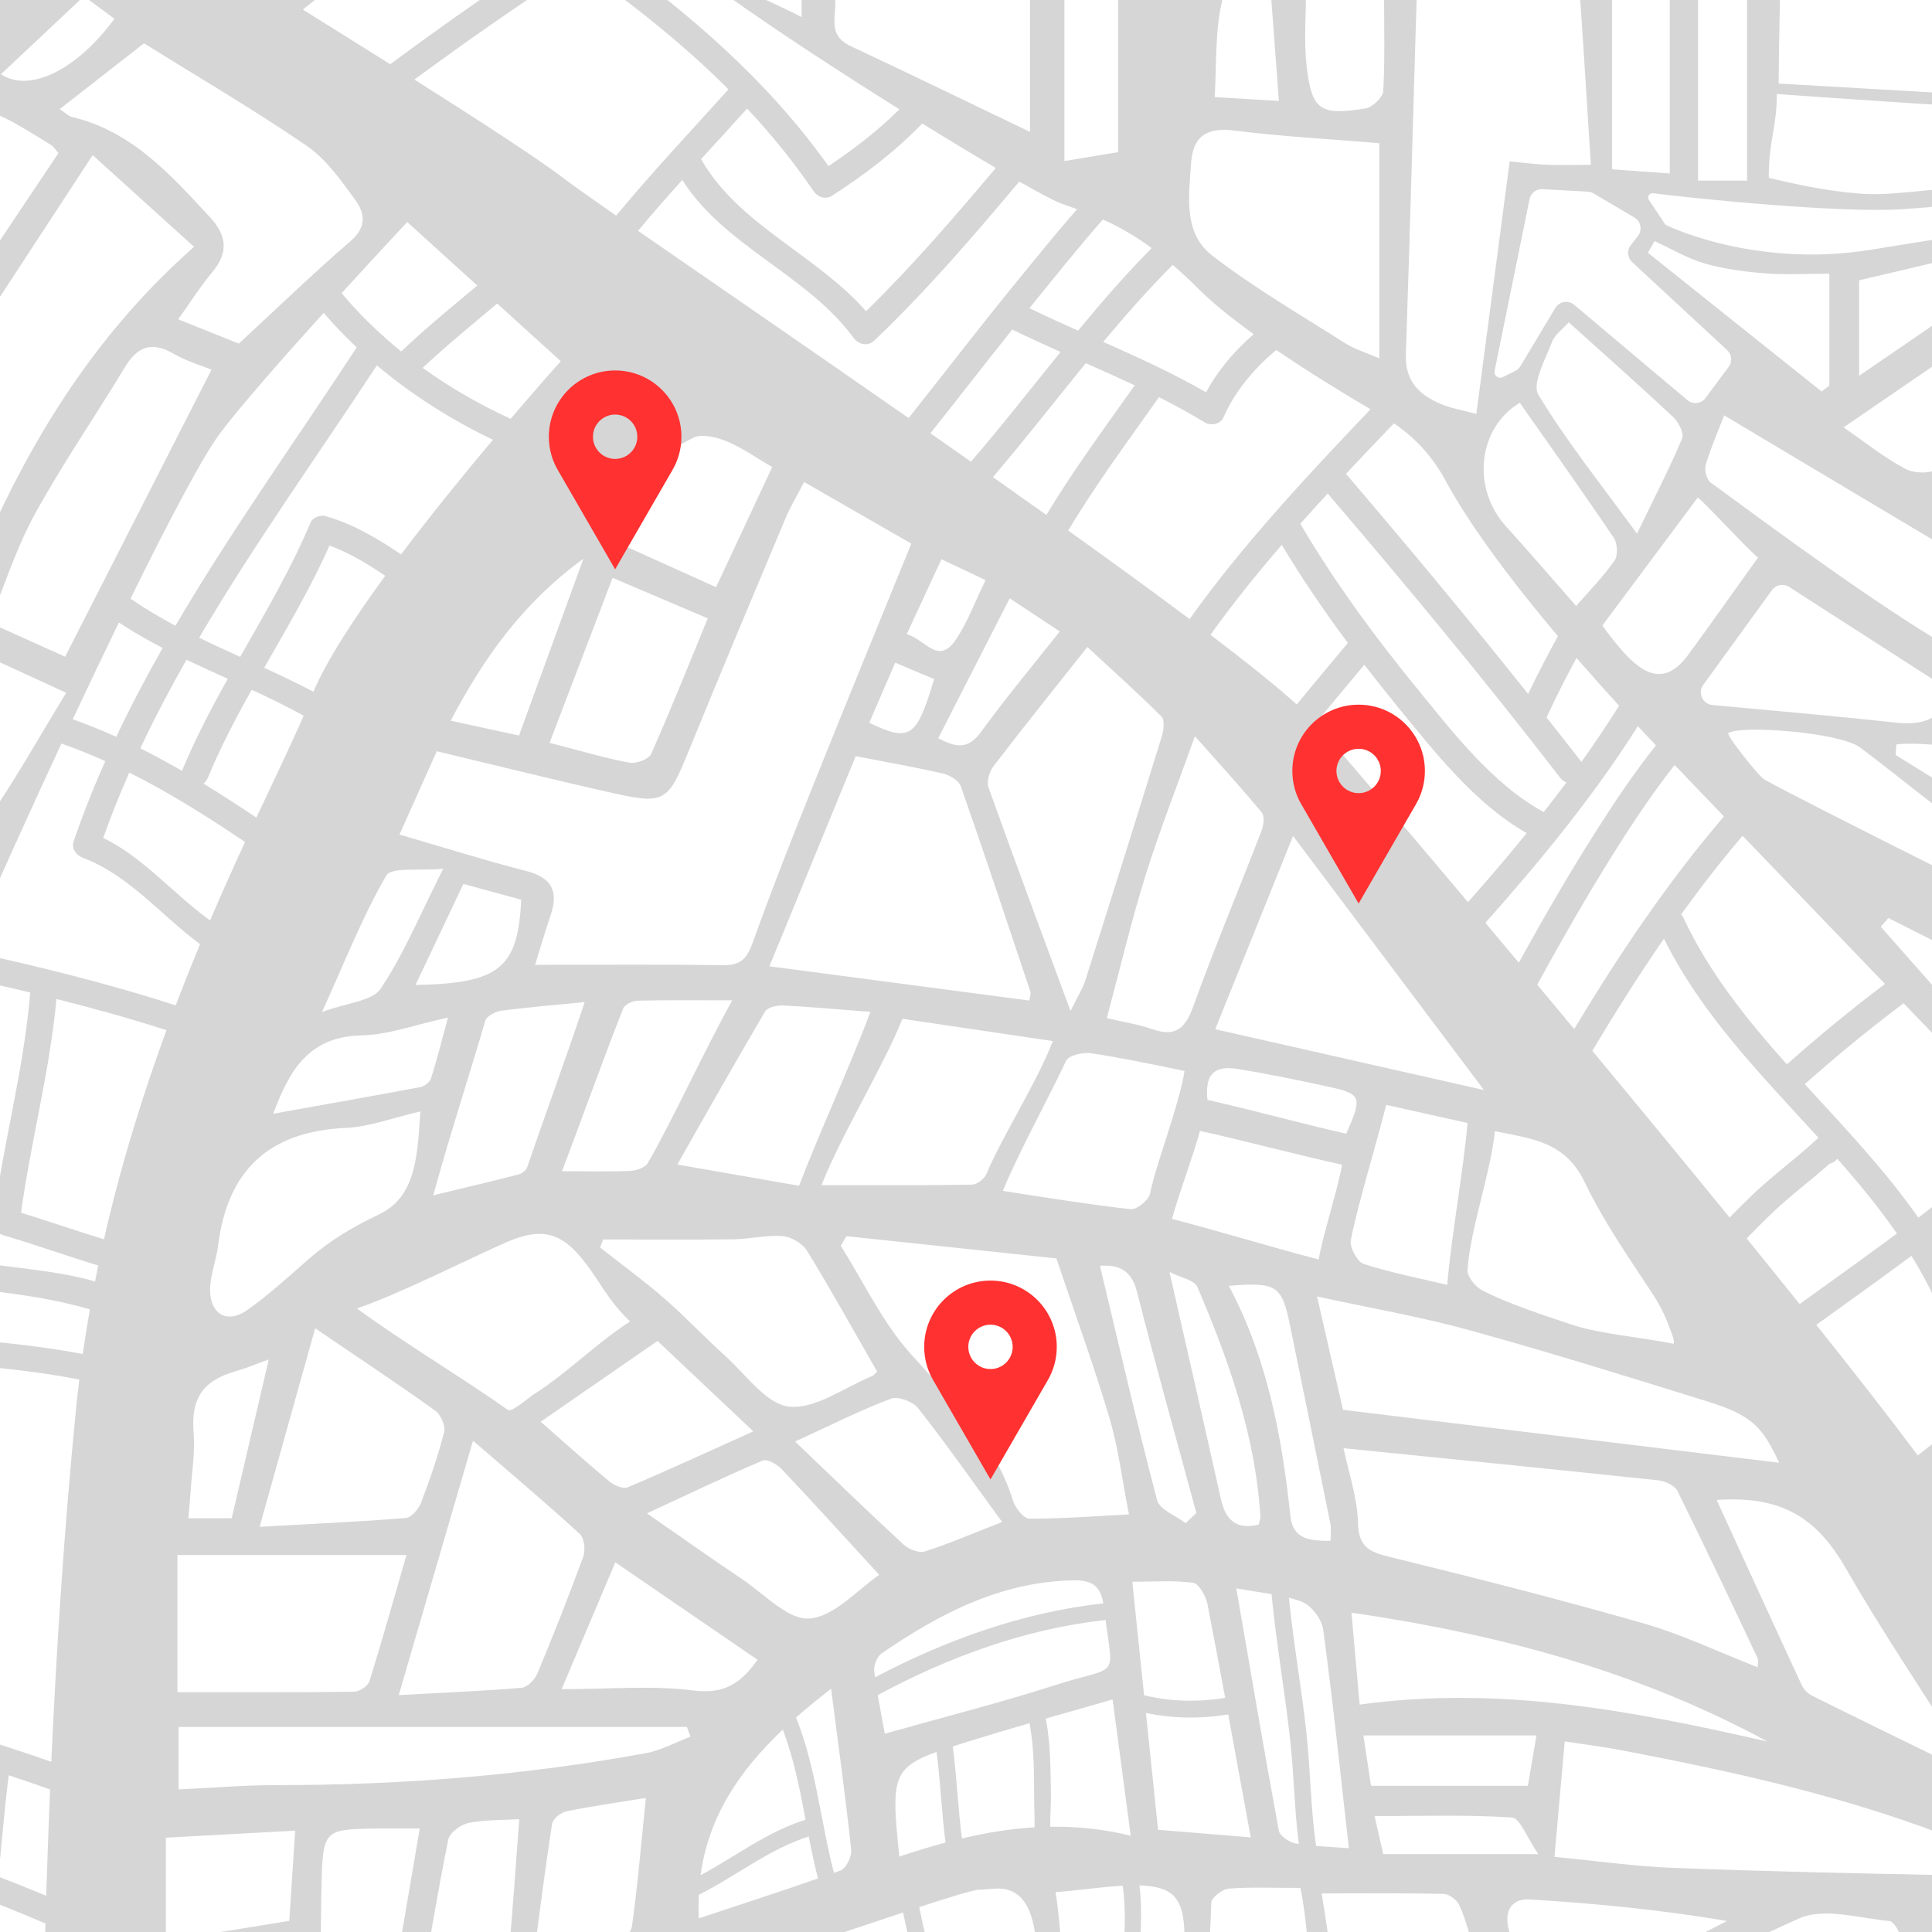 <svg xmlns="http://www.w3.org/2000/svg" xmlns:xlink="http://www.w3.org/1999/xlink" width="1000" zoomAndPan="magnify" viewBox="0 0 750 750" height="1000" preserveAspectRatio="xMidYMid meet" version="1.0"><defs><clipPath id="60961a2d64"><path d="M 213.062 143.809 L 264.832 143.809 L 264.832 220.977 L 213.062 220.977 Z M 213.062 143.809 " clip-rule="nonzero"/></clipPath><clipPath id="b2693ec6ab"><path d="M 358.773 497.121 L 410.543 497.121 L 410.543 574.289 L 358.773 574.289 Z M 358.773 497.121 " clip-rule="nonzero"/></clipPath><clipPath id="224fdca177"><path d="M 501.68 273.555 L 553.453 273.555 L 553.453 350.723 L 501.68 350.723 Z M 501.68 273.555 " clip-rule="nonzero"/></clipPath></defs><rect x="-75" width="900" fill="#ffffff" y="-75" height="900" fill-opacity="1"/><rect x="-75" width="900" fill="#ffffff" y="-75" height="900" fill-opacity="1"/><rect x="-75" width="900" fill="#d6d6d6" y="-75" height="900" fill-opacity="1"/><path fill="#ffffff" d="M 50.184 299.902 C 46.527 308.207 43.141 316.648 40.086 325.266 C 55.93 333.031 67.43 347.188 81.555 357.301 C 86.215 346.402 90.789 336.254 95.129 326.855 C 80.602 317.059 65.738 307.707 50.184 299.902 Z M 120.605 202.773 C 121.48 200.715 124.508 199.824 126.473 200.391 C 137.336 203.492 146.578 209.086 155.719 215.207 C 167.57 199.488 180.441 183.707 191.359 170.707 C 175.32 163.059 159.977 153.359 146.293 141.836 C 123.273 176.93 98.574 211.34 77.309 247.57 C 82.566 250.129 87.895 252.555 93.234 254.984 C 102.961 237.895 112.938 220.918 120.605 202.773 Z M 127.91 211.797 C 120.617 228.188 111.465 243.66 102.551 259.234 C 109.008 262.199 115.422 265.238 121.672 268.547 C 126.684 256.594 137.227 240.387 149.551 223.52 C 142.703 218.918 135.742 214.652 127.91 211.797 Z M 80.684 301.949 C 80.281 302.922 79.672 303.641 78.973 304.188 C 85.914 308.426 92.754 312.855 99.52 317.395 C 107.027 301.359 113.477 288.051 117.879 277.828 C 111.32 274.207 104.543 270.93 97.711 267.766 C 91.48 278.883 85.559 290.152 80.684 301.949 Z M 70.668 299.184 C 75.762 286.879 81.938 275.117 88.422 263.508 C 83.055 261.07 77.691 258.641 72.387 256.113 C 66.012 267.355 59.98 278.789 54.477 290.496 C 59.953 293.246 65.336 296.184 70.648 299.25 C 70.656 299.23 70.656 299.211 70.668 299.184 Z M 21.902 387.793 C 19.355 415.773 11.996 442.973 8.156 470.77 C 18.926 474.082 29.57 477.793 40.359 481.094 C 46.973 452.004 55.512 424.742 64.609 399.918 C 50.547 395.379 36.266 391.414 21.902 387.793 Z M -49.57 724.141 C -49.051 736.484 -48.633 743.645 -48.633 743.645 L -28.555 764.875 C -29.719 752.82 -30.504 740.73 -31.039 728.605 C -37.188 726.832 -43.375 725.324 -49.57 724.141 Z M -31.484 667.617 C -30.312 621.188 -26.074 574.73 -21.379 529.133 C -30.422 528.387 -39.48 527.66 -48.496 526.723 C -51.598 573.051 -51.914 622.016 -51.332 661.676 C -44.719 663.676 -38.105 665.652 -31.484 667.617 Z M -31.703 678.312 C -38.18 676.402 -44.676 674.492 -51.152 672.555 C -50.844 688.48 -50.406 702.562 -49.977 713.906 C -43.766 715.027 -37.59 716.48 -31.441 718.172 C -31.84 704.91 -31.895 691.621 -31.703 678.312 Z M -20.633 731.844 C -19.887 747.035 -18.668 762.18 -16.867 777.227 L 16.555 812.559 C 16.555 812.559 16.555 786.68 17.637 746.68 C 5.047 741.34 -7.734 736.137 -20.633 731.844 Z M -8.906 706.602 C -8.188 699.715 -7.535 692.812 -6.543 685.953 C -11.5 684.398 -16.477 682.859 -21.461 681.367 C -21.617 694.688 -21.516 708.004 -21.051 721.273 C -17.805 722.312 -14.559 723.414 -11.328 724.559 C -9.445 719.012 -9.508 712.297 -8.906 706.602 Z M 3.41 689.164 C 2.406 696.34 1.816 703.574 1.035 710.77 C 0.434 716.262 0.426 722.875 -1.594 728.133 C 4.953 730.625 11.469 733.254 17.945 735.938 C 18.328 723.258 18.816 709.395 19.438 694.676 C 14.125 692.75 8.777 690.93 3.41 689.164 Z M 19.91 683.941 C 21.828 641.844 24.848 593.672 29.59 546.223 C 29.941 542.648 30.352 539.094 30.789 535.555 C 17.008 532.816 2.988 531.277 -11.09 530.023 C -15.848 576.27 -20.195 623.496 -21.277 670.664 C -7.453 674.82 6.32 679.113 19.91 683.941 Z M 32.117 525.629 C 32.961 519.789 33.883 513.996 34.891 508.273 C 32.988 507.727 31.117 507.246 29.379 506.801 C 16.926 503.617 4.082 501.996 -8.672 500.523 C -20.859 499.113 -33.539 498.352 -46.031 496.758 C -46.676 503.27 -47.25 509.895 -47.77 516.598 C -21.043 519.59 5.863 520.625 32.117 525.629 Z M 3.898 491.711 C 13.305 492.973 25.688 494.164 36.918 497.477 C 37.328 495.41 37.711 493.32 38.137 491.266 C 25.738 487.48 13.523 483.105 1.09 479.449 C -0.902 478.855 -3.004 476.691 -2.723 474.434 C 1.043 444.543 9.305 415.355 11.723 385.289 C 2.246 383.016 -7.254 380.871 -16.75 378.812 C -20.031 386.363 -23.234 393.805 -26.281 400.953 C -35.18 421.867 -41.102 452.348 -44.957 486.633 C -28.703 488.871 -12.008 489.562 3.898 491.711 Z M 68.211 390.285 C 71.348 382.07 74.516 374.121 77.672 366.516 C 62.461 355.336 50.172 339.762 32.199 333.023 C 29.707 332.086 27.613 329.465 28.578 326.637 C 32.199 316.004 36.348 305.645 40.859 295.465 C 35.281 292.953 29.625 290.66 23.848 288.641 C 11.566 315.031 -0.984 342.84 -12.52 369.137 C 14.633 375.074 41.77 381.715 68.211 390.285 Z M 46.145 241.668 C 40.414 253.465 34.391 266.109 28.25 279.207 C 33.98 281.254 39.602 283.539 45.133 286.039 C 50.672 274.297 56.73 262.828 63.137 251.527 C 57.305 248.508 51.621 245.27 46.145 241.668 Z M 68.102 242.906 C 89.816 205.91 114.992 170.77 138.473 134.848 C 133.969 130.594 129.656 126.145 125.656 121.449 C 110.219 138.508 93.426 157.535 85.457 168.152 C 78.91 176.895 66.082 201.027 50.664 232.406 C 56.25 236.266 62.098 239.711 68.102 242.906 Z M 193.012 117.848 C 183.254 126.035 173.375 134.086 164.086 142.809 C 174.855 150.551 186.418 157.191 198.227 162.586 C 209.688 149.129 217.691 140.215 217.691 140.215 Z M 158.102 86.203 C 158.102 86.203 146.676 98.383 132.621 113.793 C 137.418 119.578 142.719 125.008 148.379 130.109 C 148.812 130.41 149.207 130.773 149.531 131.184 C 151.562 132.977 153.625 134.73 155.738 136.434 C 165.195 127.465 175.285 119.211 185.281 110.844 Z M 392.961 127.918 C 382.293 141.27 371.832 154.809 361.188 168.195 C 366.445 171.863 371.695 175.547 376.934 179.223 C 388.887 165.348 400.176 150.867 411.707 136.633 C 405.414 133.812 399.148 130.945 392.961 127.918 Z M 418.484 128.355 C 427.629 117.293 437.004 106.477 447.094 96.309 C 440.07 91.141 433.887 87.777 428.145 85.211 C 418.414 96.254 409.254 107.797 400.23 118.887 C 400.02 119.129 399.828 119.387 399.629 119.633 C 405.852 122.652 412.156 125.535 418.484 128.355 Z M 468.199 152.289 C 472.883 143.562 479.266 136.23 486.68 129.719 C 478.332 123.695 470.824 117.703 465.406 112.281 C 461.82 108.699 458.453 105.586 455.254 102.832 C 445.766 112.328 436.898 122.406 428.281 132.73 C 441.836 138.75 455.336 144.883 468.199 152.289 Z M 871.613 721.902 C 857.484 689.336 834.418 659.383 826.031 624.535 C 816.824 635.031 807.594 645.492 798.113 655.699 C 833.59 716.234 882.301 795.711 882.301 795.711 C 882.301 795.711 882.301 795.711 895.336 780.812 C 896.59 779.375 898.191 776.91 900.031 773.715 C 890.441 756.352 879.262 739.551 871.613 721.902 Z M 834.734 615.82 C 838.547 636.125 848.254 654.453 858.039 672.445 C 867.02 688.938 875.188 705.5 883.184 722.465 C 889.625 736.109 897.957 749.41 905.75 762.98 C 911.836 750.883 919.27 734.473 926.582 717.711 C 924.043 713.398 921.68 709.078 919.461 704.973 C 907.535 682.914 898.137 659.648 887.059 637.18 C 878.461 619.77 870.547 602.004 860.898 585.32 C 851.945 595.035 843.203 604.977 834.473 614.93 C 834.582 615.211 834.672 615.492 834.734 615.82 Z M 805.547 516.672 C 799.059 507.672 793.773 497.969 790.891 486.988 C 780.887 494.457 771.062 502.16 761.375 510.059 C 759.109 511.902 754.652 512.387 753.223 509.012 C 750.02 501.469 746.238 494.348 742.035 487.523 C 729.801 496.559 717.438 505.438 705.086 514.312 C 720.684 533.852 734.305 551.309 744.48 564.988 C 764.867 548.906 785.461 533.09 805.547 516.672 Z M 830.926 545.695 C 810.156 564.336 788.117 581.672 766.121 598.973 C 771.426 609.398 781.176 626.645 792.867 646.723 C 814.195 623.781 834.301 599.527 855.539 576.469 C 849.809 567.465 843.406 558.859 835.91 550.926 C 834.262 549.18 832.598 547.441 830.926 545.695 Z M 823.773 538.184 C 819.691 533.836 815.66 529.414 811.875 524.84 C 791.699 541.305 771.023 557.156 750.586 573.305 C 755.535 580.18 759.254 585.703 761.457 589.523 C 782.633 572.867 803.789 556.129 823.773 538.184 Z M 924.418 688.129 C 924.191 688.902 923.836 689.527 923.398 690.047 C 924.098 691.43 924.781 692.82 925.5 694.195 C 927.445 697.941 929.492 701.926 931.668 705.957 C 945.238 674.348 957.082 644.938 957.082 644.938 C 957.082 644.938 954.254 639.672 949.742 631.602 C 939.363 649.566 930.355 668.234 924.418 688.129 Z M 904.004 648.715 C 908.371 658.164 912.637 667.668 917.078 677.086 C 923.809 657.5 933.258 639.051 943.855 621.223 C 940.68 615.676 937.098 609.527 933.305 603.203 C 923.527 618.367 913.473 633.367 904.004 648.715 Z M 861.496 515.98 C 854.109 523.812 846.461 531.379 838.582 538.703 C 842.16 542.422 845.707 546.125 849.09 549.879 C 854.301 555.684 858.914 561.887 863.125 568.355 C 871.34 559.695 879.762 551.246 888.516 543.148 C 882.137 536.898 872.867 527.559 861.496 515.98 Z M 854.23 508.555 C 850.855 505.109 847.324 501.496 843.668 497.75 C 835.844 504.754 827.879 511.613 819.801 518.316 C 823.465 522.754 827.395 527.023 831.398 531.223 C 839.246 523.918 846.871 516.371 854.23 508.555 Z M 813.496 510.121 C 821.254 503.652 828.906 497.059 836.438 490.316 C 829.914 483.613 823.047 476.547 815.887 469.16 C 810.512 472.789 805.211 476.527 799.941 480.328 C 799.953 480.348 799.961 480.355 799.961 480.375 C 802.254 491.527 807.203 501.215 813.496 510.121 Z M 895.855 550.164 C 886.395 558.805 877.344 567.863 868.527 577.16 C 878.379 594.09 886.168 612.336 894.926 629.738 C 896.227 632.332 897.484 634.961 898.738 637.578 C 908.09 622.727 917.848 608.125 927.293 593.344 C 916.23 575.477 904.332 557.996 895.855 550.164 Z M 713.234 449.82 C 712.398 450.902 711.352 451.523 710.242 451.766 C 702.902 458.297 694.926 464.219 687.812 471.016 C 684.48 474.191 681.242 477.465 678.051 480.766 C 685.129 489.488 692.031 498.023 698.617 506.238 C 711.242 497.168 723.879 488.098 736.387 478.855 C 729.363 468.695 721.457 459.145 713.234 449.82 Z M 680.469 463.676 C 688.574 455.941 697.789 449.34 705.902 441.672 C 683.863 417.43 660.594 393.996 645.949 364.398 C 636.16 378.551 626.949 393.141 618.141 407.941 C 635.945 429.363 654.164 451.457 671.438 472.652 C 674.395 469.605 677.395 466.602 680.469 463.676 Z M 794.059 446.602 C 779.922 458.68 765.277 470.152 750.387 481.312 C 753.77 486.727 756.898 492.328 759.672 498.176 C 775.547 485.398 791.773 473.07 808.594 461.629 C 803.844 456.727 798.988 451.703 794.059 446.602 Z M 738.977 389.477 C 725.734 399.363 713 409.887 700.609 420.867 C 715.973 437.676 731.754 454.16 744.684 472.68 C 759.055 461.891 773.191 450.805 786.852 439.141 C 771.379 423.121 755.207 406.34 738.977 389.477 Z M 731.754 381.973 C 712.945 362.422 694.188 342.902 676.469 324.453 C 668.109 334.27 660.184 344.477 652.617 354.965 C 652.938 355.32 653.234 355.719 653.473 356.238 C 663.504 377.633 678.098 395.762 693.668 413.18 C 705.977 402.281 718.629 391.82 731.754 381.973 Z M 669.238 316.922 C 662.668 310.09 656.266 303.414 650.09 296.984 C 639.91 309.883 630.957 323.789 622.371 337.77 C 613.402 352.371 604.969 367.254 596.746 382.254 C 601.469 387.902 606.262 393.66 611.102 399.473 C 628.465 370.535 647.414 342.418 669.238 316.922 Z M 619.344 323.043 C 626.656 311.555 634.277 300.047 642.84 289.359 C 640.438 286.832 638.098 284.34 635.824 281.891 C 618.668 308.992 598.141 334.059 576.617 358.238 C 580.848 363.27 585.188 368.445 589.598 373.711 C 599.059 356.566 608.809 339.582 619.344 323.043 Z M 542.434 274.195 C 538.102 268.883 533.828 263.5 529.625 258.051 C 523.305 265.629 516.953 273.188 510.723 280.848 C 519.781 291.098 542.051 317.16 569.867 350.215 C 577.664 341.43 585.285 332.504 592.68 323.418 C 572.652 312.102 556.66 291.605 542.434 274.195 Z M 523.23 249.59 C 514.098 237.293 505.438 224.621 497.578 211.523 C 487.836 222.801 478.504 234.391 469.906 246.434 C 484.262 257.332 495.887 266.648 503.41 273.496 C 509.949 265.465 516.598 257.531 523.23 249.59 Z M 549.773 266.855 C 563.727 283.938 579.465 304.523 599.285 315.23 C 602.277 311.43 605.215 307.609 608.098 303.742 C 607.207 303.406 606.371 302.832 605.68 301.941 C 576.664 264.309 546.297 227.695 515.418 191.582 C 511.84 195.469 508.293 199.379 504.773 203.328 C 517.918 225.676 533.391 246.797 549.773 266.855 Z M 600.375 278.527 C 604.898 284.258 609.445 289.969 613.902 295.754 C 618.996 288.625 623.898 281.383 628.52 273.969 C 622.535 267.41 617.059 261.242 612 255.414 C 607.898 263 603.953 270.676 600.375 278.527 Z M 604.77 246.953 C 579.93 217.508 567.355 198.07 561.043 186.371 C 556.27 177.512 549.438 169.941 541.113 164.348 C 534.91 170.824 528.688 177.348 522.504 183.941 C 546.527 212.043 570.195 240.469 593.219 269.402 C 596.828 261.797 600.73 254.348 604.77 246.953 Z M 532.027 158.883 C 521.148 152.469 507.848 144.309 495.422 135.852 C 486.781 143.199 479.594 151.531 474.875 162.176 C 473.754 164.711 469.973 165.375 467.777 164.031 C 461.957 160.484 455.98 157.246 449.914 154.18 C 437.832 171.262 425.371 188.074 414.676 205.957 C 431.738 218.164 447.793 229.832 461.793 240.312 C 482.57 211.258 507.395 184.727 532.027 158.883 Z M 440.488 149.594 C 434.203 146.629 427.863 143.793 421.504 140.98 C 409.5 155.727 397.801 170.77 385.449 185.215 C 392.453 190.156 399.383 195.059 406.195 199.906 C 416.648 182.551 428.738 166.188 440.488 149.594 Z M 394.973 108.98 C 402.512 99.773 410.137 90.359 418.094 81.207 C 415.84 80.379 413.609 79.59 411.391 78.754 C 409.043 77.871 403.441 74.902 395.68 70.473 C 377.77 91.805 359.633 112.926 339.473 132.156 C 336.855 134.66 333.309 133.812 331.324 131.109 C 313.23 106.523 281.23 95.715 264.855 69.855 C 259.027 76.352 253.25 82.891 247.684 89.605 C 273.672 107.605 312.621 134.32 352.719 162.285 C 366.844 144.555 380.617 126.527 394.973 108.98 Z M 336.207 120.824 C 354.094 103.305 370.449 84.355 386.574 65.199 C 378.242 60.305 368.473 54.41 358.023 47.941 C 347.543 58.848 335.164 68.172 322.891 76.031 C 320.398 77.625 317.316 76.414 315.789 74.168 C 308.027 62.723 299.367 52.109 290.035 42.141 C 284.113 48.707 278.121 55.23 272.16 61.77 C 286.645 87.312 317.051 98.938 336.207 120.824 Z M 282.805 34.68 C 265.113 17.016 245.316 1.359 224.586 -13.258 C 202.918 0.777 181.715 15.559 160.875 30.879 C 186.52 47.113 209.352 61.961 218.074 68.664 C 221.414 71.238 228.836 76.496 239.195 83.711 C 253.121 66.855 268.16 50.945 282.805 34.68 Z M 321.617 64.48 C 331.051 58.203 340.719 50.836 349.152 42.43 C 303.961 14.168 251.223 -21.41 251.223 -29.266 C 251.223 -29.469 251.141 -29.703 251.102 -29.922 C 245.281 -26.395 239.516 -22.781 233.766 -19.145 C 267.066 4.66 297.922 31.133 321.617 64.48 Z M 179.461 -43.258 C 158.328 -28.266 137.715 -12.574 117.578 3.727 C 128.539 10.539 140.137 17.797 151.469 24.938 C 172.375 9.484 193.648 -5.453 215.371 -19.652 C 203.566 -27.73 191.523 -35.535 179.461 -43.258 Z M 224.586 -25.609 C 231.293 -29.895 238.023 -34.125 244.828 -38.266 C 237.223 -45.434 223.785 -54.902 209.789 -64.035 C 202.621 -59.305 195.523 -54.484 188.473 -49.59 C 200.629 -41.758 212.727 -33.824 224.586 -25.609 Z M 129.875 -75.242 L 60.961 -31.223 C 60.961 -31.223 81.691 -18.543 108.262 -2.059 C 128.375 -18.426 148.961 -34.188 170.047 -49.262 C 156.512 -57.883 143.027 -66.461 129.875 -75.242 Z M 179.051 -55.648 C 186.062 -60.559 193.133 -65.398 200.262 -70.148 C 179.352 -83.371 159.957 -94.453 159.957 -94.453 L 139.391 -81.316 C 152.418 -72.668 165.734 -64.18 179.051 -55.648 Z M -131.953 512.168 C -135 509.594 -139.566 510.484 -141.559 513.934 C -142.332 515.289 -143.289 516.672 -144.418 517.953 C -148.727 522.793 -150.875 524.949 -148.727 533.016 C -146.574 541.094 -135.812 583.062 -135.812 583.062 L -130.426 578.227 L -133.656 570.684 L -130.965 531.406 L -128.281 515.262 Z M 325.273 807.152 L 327.312 830.75 C 342.359 827.949 355.801 825.938 369.758 824.617 C 380.48 823.609 397.418 821.164 408.352 819.781 L 405.777 789.688 C 388.031 792.637 342.441 801.879 324.977 804.781 C 325.02 805.617 325.137 806.391 325.273 807.152 C 325.477 807.125 325.676 807.098 325.867 807.07 M 821.746 -0.121 C 812.668 -8.164 792.766 -22.711 784.797 -29.777 C 765.066 -18.223 776.102 -2.379 790.266 17.715 C 800.289 12.039 810.402 6.309 821.746 -0.121 Z M 635.199 -39.184 C 643.82 -35.527 652.781 -32.652 662.469 -29.188 C 667.109 -46.613 680.27 -78.562 684.809 -95.598 C 674.223 -100.445 663.926 -105.16 652.152 -110.555 C 647.777 -93.098 634.754 -61.496 631.258 -45.73 C 630.84 -43.859 633.223 -40.012 635.199 -39.184 Z M 825.184 50.809 C 836.5 48.508 847.426 44.285 861.062 40.164 C 851.664 30.285 843.867 21.727 835.574 13.668 C 833.828 11.957 829.559 10.684 827.676 11.641 C 816.387 17.324 805.465 23.719 794.676 29.723 C 803.418 53.848 804.527 54.992 825.184 50.809 Z M 773.355 27.277 C 773.461 27.574 773.543 27.887 773.582 28.195 L 778.711 64.633 C 778.883 65.891 779.586 67.008 780.641 67.719 L 806.391 85.066 C 807.84 86.039 809.711 86.082 811.195 85.184 L 846.188 64.078 C 846.742 63.742 847.363 63.535 848.008 63.461 L 866.52 61.406 C 869.977 61.023 871.695 57.012 869.586 54.246 L 866.418 50.09 C 865.344 48.68 863.535 48.043 861.816 48.453 L 809.512 60.988 C 807.609 61.441 805.645 60.621 804.645 58.941 C 799.078 49.633 781.703 20.336 783.242 19.824 C 785.062 19.215 765.621 -17.844 765.621 -17.844 L 758.328 -13.586 Z M 877.098 299.859 C 854.504 294.773 844.469 297.395 829.953 298.102 C 828.203 298.184 825.969 300.512 825.02 302.352 C 816.578 318.805 806.547 341.828 797.715 359.484 C 808.184 364.398 817.391 368.301 826.176 372.965 C 832.406 376.277 835.562 374.34 839.375 369 C 849.719 354.492 860.426 340.219 871.695 326.43 C 876.699 320.316 882.555 301.086 877.098 299.859 Z M 810.922 100.254 C 782.16 120.551 746.266 144.902 715.672 165.906 C 724.371 171.898 731.621 177.801 739.734 182.031 C 743.234 183.859 749.629 183.926 752.852 181.867 C 765.875 173.555 785.832 160.484 797.27 150.188 C 825.484 124.77 852.754 98.309 880.344 72.195 C 881.5 71.094 881.957 69.254 882.738 67.762 C 882.238 66.664 881.738 65.57 881.238 64.48 C 868.957 67.5 855.559 68.398 844.688 74.113 C 832.289 80.637 822.566 92.043 810.922 100.254 Z M 901.168 263.898 L 901.168 223.223 C 901.168 222.594 900.512 222.191 899.957 222.465 C 886.785 228.832 874.523 234.766 860.48 241.559 C 859.871 241.859 859.844 242.742 860.441 243.07 C 874.723 250.863 886.875 257.504 899.922 264.637 C 900.477 264.938 901.168 264.535 901.168 263.898 Z M 783.359 211.969 C 791.754 218.746 805.691 212.125 814.441 205.012 C 841.168 183.297 868.43 162.266 895.344 140.789 C 897.211 139.297 898.938 136.406 899 134.102 C 899.367 121.859 885.949 95.125 885.949 81.461 C 845.742 116.52 800.352 157.145 760.773 191.656 C 762.992 193.02 780.102 209.34 783.359 211.969 Z M 901.758 194.73 C 900.211 182.797 897.238 164.066 896.418 149.156 C 882.984 160.793 872.023 169.914 861.598 179.633 C 859.441 181.641 857.469 186.809 858.559 188.836 C 863.062 197.223 871.777 211.559 877.062 219.555 C 881 218.02 884.156 216.488 887.469 215.551 C 898.102 212.559 903.297 206.602 901.758 194.73 Z M 679.605 -25.637 C 701.184 -25.246 754.07 -31.551 760.965 -50.68 C 738.27 -64.59 718.102 -76.961 696.434 -90.242 C 692.387 -76.57 674.949 -47.18 672.676 -35.582 C 672.102 -32.668 677.086 -25.691 679.605 -25.637 Z M 324.129 -64.016 C 324.148 -48.332 324.129 -32.641 324.129 -16.688 C 350.746 -16.688 375.27 -16.688 400.109 -16.688 C 400.109 -43.113 400.109 -68.562 400.109 -95.754 C 384.594 -95.754 370.348 -95.605 356.113 -95.781 C 324.082 -96.172 324.094 -96.234 324.129 -64.016 Z M 597.668 -58.793 C 603.734 -54.41 610.547 -51.055 618.742 -46.324 C 623.41 -64.797 635.727 -98.047 640.145 -115.547 C 631.105 -118.887 622.652 -122.004 613.148 -125.516 C 609.074 -110.59 597.02 -80.707 593.945 -67.262 C 593.371 -64.77 595.438 -60.387 597.668 -58.793 Z M 361.242 -108.668 C 375.723 -108.668 387.656 -108.387 399.574 -108.75 C 409.609 -109.062 413.445 -104.578 413.336 -94.762 C 413.035 -68.781 413.211 -42.793 413.199 -16.805 C 413.191 8.746 413.199 34.289 413.199 62.523 C 421.75 61.105 428.699 59.949 434.078 59.059 C 434.078 -12.914 434.078 -83.473 434.078 -154.48 C 411.762 -154.48 391.625 -154.535 371.484 -154.441 C 366.316 -154.414 361.105 -154.25 361.207 -146.73 C 361.359 -134.469 361.242 -122.195 361.242 -108.668 Z M 311.457 -96.016 C 302.863 -96.016 295.191 -96.406 287.598 -95.789 C 285.277 -95.598 281.547 -92.941 281.223 -90.949 C 279.094 -77.98 277.711 -64.891 276.102 -51.926 C 288.254 -51.926 299.633 -51.926 311.457 -51.926 C 311.457 -66.672 311.457 -80.16 311.457 -96.016 Z M 348.207 -152.496 C 325.84 -148.238 305.508 -144.375 285.551 -140.578 C 284.359 -129.062 283.367 -119.395 282.402 -110.051 C 305.898 -110.051 327.738 -110.051 350.07 -110.051 C 349.453 -124.242 348.871 -137.285 348.207 -152.496 Z M 583.875 -73.141 C 588.578 -89.449 596.148 -113.656 598.168 -123.098 C 598.676 -125.5 596.738 -130.512 594.992 -131 C 574.461 -136.824 553.758 -142 533.09 -147.355 C 532.645 -146.348 522.285 -139.523 521.828 -138.508 C 538.387 -121.516 557.207 -91.996 575.426 -71.246 C 578 -68.309 582.793 -69.383 583.875 -73.141 Z M 532.645 -87.73 C 526.168 -107.023 513.062 -126.234 506.621 -144.062 C 505.609 -146.848 502.219 -149.766 499.336 -150.641 C 494.23 -152.18 483.277 -153.688 477.93 -154.48 C 471.809 -155.391 469.105 -152.242 469.242 -146.719 C 469.809 -124.461 471.219 -96.535 472.035 -71.02 C 490.637 -76.305 519.074 -83.875 532.645 -87.73 Z M 470.598 99.227 C 486.844 111.754 504.746 122.152 522.129 133.184 C 526.098 135.703 530.789 137.078 535.445 139.105 C 535.445 110.09 535.445 82.719 535.445 55.582 C 515.988 53.965 497.488 52.98 479.148 50.68 C 468.488 49.344 463.086 52.844 462.383 63.324 C 461.52 76.133 459.246 90.477 470.598 99.227 Z M 311.184 6.652 C 311.184 -8.992 311.184 -22.746 311.184 -37.191 C 299.113 -37.191 287.762 -37.191 274.734 -37.191 C 276.746 -27.531 275.844 -16.223 281.059 -10.621 C 288.316 -2.832 300.16 0.688 311.184 6.652 Z M 385.602 297.527 C 384.02 299.594 382.938 303.449 383.746 305.715 C 393.715 333.613 404.086 361.367 415.582 392.484 C 418.668 386.199 420.367 383.598 421.27 380.75 C 431.301 349.098 441.262 317.422 451.059 285.688 C 451.777 283.34 452.18 279.445 450.867 278.137 C 441.734 269.039 432.113 260.426 422.105 251.164 C 408.996 267.711 397.129 282.492 385.602 297.527 Z M 247.547 388.465 C 245.609 388.52 242.59 389.883 241.969 391.414 C 235.148 408.359 225.059 436.684 218.156 454.668 C 228.609 454.668 236.684 454.895 244.727 454.531 C 247.074 454.422 250.449 453.258 251.477 451.484 C 260.926 435.211 273.59 407.477 284.25 388.328 C 269.824 388.328 258.68 388.191 247.547 388.465 Z M 188.375 396.297 C 183.035 414.68 173.676 443.734 168.191 464.027 C 180.742 460.992 191.113 458.555 201.418 455.887 C 202.703 455.551 204.285 454.25 204.691 453.039 C 210.586 435.668 220.793 407.715 226.969 389.02 C 215.117 390.184 204.773 391.012 194.504 392.379 C 192.258 392.668 188.902 394.496 188.375 396.297 Z M 296.996 392.668 C 287.496 408.797 271.926 436.102 262.945 452.078 C 279.293 454.922 294.609 457.598 310.219 460.316 C 316.906 442.434 330.125 413.609 337.902 392.812 C 324.602 391.785 314.312 390.82 304.008 390.34 C 301.652 390.223 297.957 391.031 296.996 392.668 Z M 161.293 382.379 C 193.934 381.707 201.055 375.902 202.336 349.262 C 195.223 347.324 187.93 345.332 179.887 343.148 C 173.637 356.336 167.727 368.809 161.293 382.379 Z M 463.867 285.805 C 456.891 305.305 450.113 322.473 444.629 340.035 C 439.125 357.664 434.906 375.703 429.664 395.234 C 435.488 396.617 441.598 397.543 447.348 399.535 C 456.418 402.684 460.148 399.199 463.258 390.602 C 471.516 367.754 480.922 345.312 489.684 322.625 C 490.512 320.469 491.027 316.879 489.863 315.469 C 481.996 305.941 473.645 296.828 463.867 285.805 Z M 605.098 -30.895 C 591.961 -37.672 578.508 -43.812 565.164 -50.172 C 561.652 -51.844 558.125 -53.473 554.039 -55.391 C 552.785 -45.539 551.109 -37.535 550.848 -29.477 C 549.027 26.203 547.652 81.898 545.754 137.578 C 545.398 148.031 550.965 153.27 559.289 156.816 C 563.281 158.52 567.711 159.219 573.105 160.691 C 577.465 127.68 581.766 95.125 586.059 62.633 C 590.797 63.09 595.383 63.727 599.984 63.934 C 604.969 64.16 609.965 63.988 617.57 63.988 C 615.648 33.98 614.004 5.48 611.73 -22.973 C 611.5 -25.828 607.992 -29.414 605.098 -30.895 Z M 106.051 432.348 C 125.547 428.852 144.41 425.543 163.242 422.004 C 164.789 421.703 166.852 420.094 167.309 418.656 C 169.582 411.523 171.391 404.238 173.91 395.023 C 161.184 397.781 150.797 401.719 140.328 401.938 C 119.543 402.375 112.246 415.926 106.051 432.348 Z M 413.863 411.789 C 407.59 425.262 395.445 447.293 389.305 462.301 C 405.078 464.758 425.137 467.93 438.941 469.395 C 441.301 469.652 445.875 465.949 446.41 463.438 C 449.113 450.629 457.645 429.5 459.828 415.754 C 448.766 413.379 433.051 410.25 423.535 408.859 C 420.406 408.395 414.848 409.688 413.863 411.789 Z M 318.906 460.062 C 339.785 460.062 358.551 460.199 377.305 459.871 C 379.281 459.844 382.211 457.57 382.992 455.641 C 388.496 442.098 402.695 419.938 408.707 404.137 C 388.414 401.137 369.273 398.309 350.316 395.496 C 343.004 413.918 326.941 439.816 318.906 460.062 Z M 510.258 902.922 C 508.176 900.402 506 897.938 503.602 895.715 C 502.734 894.914 501.809 894.242 500.906 893.504 C 499.48 892.34 498.996 893.262 500.391 892.16 C 498.625 893.551 496.469 892.859 495.352 891.512 C 477.176 894.645 458.945 897.691 440.125 900.875 C 446.328 909.805 451.297 918.102 457.52 925.324 C 459.73 927.891 465.688 929.754 468.742 928.652 C 484.535 922.949 500.262 916.938 516.18 910.789 C 514.352 908.043 512.305 905.414 510.258 902.922 Z M 511.176 894.008 C 515.188 898.289 519.336 903.148 522.539 908.332 C 530.508 905.25 538.52 902.148 546.672 899.008 C 538.102 887.504 528.008 883.809 515.051 887.566 C 512.289 888.367 509.477 888.984 506.637 889.531 C 508.387 891.012 509.949 892.695 511.176 894.008 Z M 732.758 757.926 C 734.93 756.914 738.051 754.332 737.906 752.73 C 737.676 750.184 735.25 745.918 733.438 745.742 C 721.703 744.652 708.078 740.422 698.418 744.727 C 665.926 759.207 634.832 776.836 602.031 793.875 C 604.469 797.312 606.781 799.594 607.926 802.359 C 612.449 813.211 619.289 813.621 628.176 807.68 C 632.668 804.68 637.281 801.715 642.176 799.457 C 672.328 785.531 702.602 771.859 732.758 757.926 Z M 84.656 483.621 C 83.91 489.625 81.348 495.586 81.574 501.488 C 81.93 510.438 88.422 513.797 95.711 508.73 C 104.195 502.836 111.855 495.711 119.688 488.898 C 128.875 480.895 136.98 476.355 147.512 471.234 C 162.215 464.094 161.996 446.547 163.215 431.453 C 152.281 433.977 143.367 437.449 134.324 437.852 C 104.469 439.168 88.277 454.242 84.656 483.621 Z M 523.867 873.957 L 521.266 869.273 C 520.473 867.836 518.918 866.988 517.281 867.09 L 464.949 870.402 C 466.598 876.004 468.09 881.645 470.234 887.074 L 520.719 880.234 C 523.695 879.832 525.324 876.566 523.867 873.957 Z M 408.754 887.664 C 408.215 885.438 407.715 883.191 407.086 880.98 C 406.852 880.172 406.422 879.297 406.297 878.469 C 406.27 878.234 406.215 878.07 406.16 877.934 L 361.125 884.363 C 358.867 884.691 356.766 883.18 356.34 880.945 L 349.082 842.402 C 348.57 839.711 345.68 838.191 343.168 839.301 L 332.297 844.141 C 330.57 844.902 329.551 846.73 329.812 848.613 L 337.102 900.848 C 337.426 903.168 339.566 904.785 341.887 904.477 L 410.707 895.145 C 409.945 892.688 409.352 890.176 408.754 887.664 Z M 413.555 879.699 C 414.863 884.438 415.512 889.602 417.223 894.262 L 463.566 887.984 C 461.438 882.379 459.938 876.566 458.219 870.82 L 454.289 871.074 C 454.18 871.082 454.07 871.094 453.961 871.109 L 412.766 876.988 C 413.09 877.988 413.348 878.941 413.555 879.699 Z M 493.566 949.266 C 512.078 939.695 531.207 931.309 550.238 922.805 C 557.523 919.547 559.035 916.121 552.211 910.352 C 525.34 920.168 498.305 930.047 470.746 940.105 C 476.531 951.148 482.441 955.016 493.566 949.266 Z M 635.434 871.129 C 631.723 866.461 627.984 861.812 624.301 857.137 C 610.902 860.402 598.293 865.824 585.723 871.758 C 582.586 873.238 579.383 874.848 576.125 876.477 C 578.609 881.133 581.266 885.691 584.148 890.086 C 585.785 892.586 591.371 895.07 593.727 894.105 C 608.316 888.141 622.508 881.172 636.707 874.594 C 635.98 872.559 635.879 871.703 635.434 871.129 Z M 570.277 864.625 C 571.215 866.699 572.195 868.754 573.207 870.801 C 578.691 868.055 584.094 865.242 589.426 862.797 C 599.359 858.258 609.41 854.219 619.879 851.445 C 613.047 842.531 606.57 833.371 601.195 823.48 C 583.047 826.258 565.074 830.84 547.008 833.68 C 541.961 834.469 536.855 835.07 531.734 835.598 C 533.219 842.84 534.238 850.152 535.484 857.41 C 542.344 856.902 549.191 856.383 556.039 855.836 C 563.355 855.254 567.301 858.094 570.277 864.625 Z M 525.168 836.242 C 504.199 838.246 483.125 839.93 464.078 849.672 C 464.176 852.773 464.402 856.211 464.75 860.051 C 464.812 860.715 465.543 861.312 466.215 862.324 C 468.672 862.141 471.336 861.961 474.012 861.77 C 492.312 860.469 510.621 859.223 528.934 857.883 C 527.715 850.68 526.688 843.422 525.168 836.242 Z M 593.727 807.254 C 592.992 805.309 587.414 803.789 584.441 804.27 C 555.805 808.891 527.379 814.93 498.645 818.695 C 473.672 821.973 465.277 825.602 464.16 842.367 C 483.898 833.277 505.328 831.77 526.688 829.594 C 527.289 829.375 527.926 829.305 528.535 829.414 C 534.129 828.832 539.715 828.184 545.254 827.34 C 562.898 824.617 580.402 820.242 598.066 817.379 C 596.492 814.094 595.027 810.73 593.727 807.254 Z M 64.398 713.387 C 64.398 728.035 64.398 740.25 64.398 753.469 C 80.5 750.848 95.691 748.383 112.293 745.68 C 113 734.836 113.73 723.621 114.586 710.66 C 96.727 711.625 80.473 712.516 64.398 713.387 Z M 74.016 823.738 C 85.703 817.68 97.355 811.555 108.809 805.078 C 111.109 803.777 113.875 800.785 113.957 798.484 C 114.457 785.484 114.203 772.449 114.203 757.777 C 96.527 760.473 81.691 762.508 66.984 765.254 C 64.918 765.637 62.281 769.395 62 771.832 C 60.379 786.004 58.598 800.242 58.414 814.477 C 58.27 826.121 63.918 828.969 74.016 823.738 Z M 412.691 966.539 C 409.609 958.355 406.879 950.359 403.504 942.645 C 402.656 940.715 399.574 938.234 397.848 938.461 C 378.496 941.023 359.223 944.074 338.629 947.184 C 340.875 956.898 343.148 966.77 345.395 976.457 C 368.754 973.016 390.352 969.832 412.691 966.539 Z M 314.84 818.871 C 309.91 819.48 304.828 820.152 299.777 821.055 C 301.023 826.395 302.324 831.73 303.555 837.07 C 306.328 836.363 308.793 835.625 310.684 834.852 C 313.586 833.66 319.617 834.762 318.934 832.031 C 318.551 830.531 315.516 821.461 314.84 818.871 Z M 298.332 814.695 C 303.316 813.812 308.32 813.141 313.188 812.539 C 309.02 796.656 302.562 772.422 299.668 761.59 C 298.859 758.562 295.711 756.812 292.711 757.734 C 291.672 758.051 290.52 758.406 289.281 758.77 C 293.566 767.883 293.363 778.316 294.191 788.777 C 294.875 797.512 296.457 806.125 298.332 814.695 Z M 272.59 829.859 C 273.473 835.66 274.191 840.438 274.617 843.355 C 280.41 841.793 289.262 840.246 297.168 838.547 C 295.93 833.133 294.629 827.738 293.375 822.328 C 285.898 824 278.738 826.348 272.59 829.859 Z M 291.945 815.961 C 290.754 810.465 289.664 804.953 288.844 799.387 C 287.035 787.043 289 771.922 282.902 760.652 C 275.926 762.664 268.078 764.781 262.836 765.738 C 264.109 774.406 268.395 802.316 271.535 822.898 C 277.719 819.707 284.715 817.551 291.945 815.961 Z M 294.848 862.277 C 294.191 862.168 293.594 861.867 293.137 861.406 C 290.344 862.516 287.578 863.641 284.832 864.816 C 282.094 865.988 278.664 870.738 279.074 873.273 C 282.688 895.945 287.098 918.492 291.109 940.18 C 295.93 939.66 300.723 939.133 305.508 938.613 C 300.633 913.383 299.324 887.594 294.848 862.277 Z M 312.004 937.906 C 340.402 934.812 368.273 931.785 397.164 928.637 C 394.98 924.645 392.879 922.121 392.16 919.258 C 389.422 908.422 382.172 905.75 372.184 907.312 C 362.062 908.898 351.781 909.805 341.84 912.145 C 331.605 914.555 329.359 909.359 328.676 901.055 C 327.32 884.746 325.73 868.465 324.02 849.859 C 315.844 852.926 308.191 855.664 300.824 858.438 C 305.672 884.766 306.828 911.652 312.004 937.906 Z M 992.84 380.262 C 993.867 389.922 995.27 399.828 995.859 409.77 C 996.277 416.973 999.672 420.211 1006.566 420.41 C 1006.566 409.543 1006.566 398.672 1006.566 387.812 C 1004.828 380.953 1002.445 375.156 992.84 380.262 Z M 499.363 999.371 C 493.902 992.512 488.438 985.66 482.969 978.801 C 468.105 982.605 453.715 989.453 441.098 998.16 C 442.52 1001.188 443.945 1004.207 445.355 1007.238 L 457 1007.238 C 471.234 1005.371 485.48 1003.516 499.727 1001.66 C 499.488 1000.09 499.562 999.613 499.363 999.371 Z M 478.469 973.152 C 460.465 950.559 442.445 927.98 424.297 905.512 C 422.934 903.82 419.539 902.812 417.238 903.031 C 411.652 903.566 406.16 905.004 400.73 906.051 C 407.387 922.121 413.848 938.551 420.977 954.688 C 426.535 967.27 432.414 979.703 438.27 992.148 C 450.414 983.844 464.25 977.137 478.469 973.152 Z M 512.16 993.027 C 517.926 1001.562 520.02 999.141 542.824 994.594 C 543.168 994.531 543.453 994.156 545.344 992.766 C 544.062 989.355 542.844 985.953 541.633 982.551 C 531.816 986.062 521.984 989.527 512.16 993.027 Z M 539.402 976.402 C 537.793 972 536.129 967.641 534.227 963.402 C 523.23 967.34 512.625 972.035 502.91 978.449 C 505.219 981.934 507.039 984.871 508.566 987.344 C 518.836 983.68 529.133 980.059 539.402 976.402 Z M 531.473 957.781 C 528.57 952.688 524.148 948.012 516.645 951.148 C 508.547 954.543 500.824 958.809 492.586 962.867 C 495.023 966.551 497.215 969.859 499.336 973.07 C 509.375 966.559 520.238 961.793 531.473 957.781 Z M 742.461 905.648 C 743.953 906.867 745.426 908.098 746.883 909.332 C 749.922 907.406 752.977 905.457 756.062 903.512 C 745.238 892.895 735.648 883.5 725.359 873.41 C 721.969 875.648 718.547 877.906 715.102 880.18 C 721.633 890.402 733.238 898.137 742.461 905.648 Z M 708.25 915.246 C 713.652 910.988 721.168 905.949 724.633 899.602 C 720.402 895.906 716.336 892.023 712.68 887.711 C 711.578 886.41 710.617 885.074 709.762 883.707 C 702.539 888.477 695.188 893.316 687.676 898.281 C 693.66 904.996 699.246 911.527 704.984 917.766 C 706.078 916.93 707.168 916.102 708.25 915.246 Z M 729.766 903.957 C 726.18 909.852 719.656 914.492 714.508 918.621 C 712.855 919.949 711.18 921.242 709.496 922.531 C 710.051 923.105 710.578 923.695 711.133 924.262 C 712.906 926.07 717.758 927.219 719.695 926.098 C 726.871 921.969 733.902 917.574 740.969 913.09 C 737.258 910.016 733.484 907.023 729.766 903.957 Z M 552.711 978.559 C 553.34 980.156 554.012 981.75 554.621 983.352 C 557.059 989.828 559.863 991.664 566.609 989.473 C 578.355 985.672 590.379 982.758 604.043 978.992 C 599.902 973.68 595.938 968.531 592.043 963.512 C 579.047 968.816 565.91 973.762 552.711 978.559 Z M 587.887 958.152 C 585.457 955.035 583.039 951.934 580.629 948.875 C 568.867 952.77 556.777 956.051 544.926 959.809 C 546.781 964.094 548.574 968.297 550.301 972.48 C 562.91 967.914 575.461 963.191 587.887 958.152 Z M 576.434 943.59 C 574.461 941.117 572.488 938.641 570.484 936.195 C 568.402 933.648 563.609 930.664 561.262 931.445 C 552.031 934.547 543.289 939.078 537.156 941.824 C 538.949 946.039 540.715 950.113 542.449 954.098 C 553.73 950.504 565.211 947.328 576.434 943.59 Z M 231.391 206.93 C 247.219 214.07 262.473 220.957 277.973 227.941 C 285.832 211.141 292.773 196.297 299.77 181.305 C 293.238 177.52 287.836 173.617 281.832 171.199 C 277.891 169.605 272.133 168.316 268.859 170.051 C 253.25 178.32 238.887 188.344 231.391 206.93 Z M 264.191 828.047 C 263.32 823.453 262.391 818.578 261.465 813.668 C 251.695 818.359 240.898 820.488 230.719 824.246 C 234.203 845.523 237.805 867.289 239.105 879.09 C 249.738 869.418 259.562 860.477 268.648 852.207 C 267.914 847.914 266.559 840.621 264.938 832.051 C 263.992 831.051 263.574 829.43 264.191 828.047 Z M 260.18 806.953 C 257.18 791.164 254.305 776.016 253.133 769.203 C 242.508 770.977 232.691 773.879 223.332 775.445 C 224.379 784.922 226.906 800.832 229.664 817.75 C 239.895 814.223 250.641 811.992 260.18 806.953 Z M 289.883 954.344 C 276.227 957.082 262.781 959.773 249.43 962.457 C 248.895 980.848 254.852 986.844 274.152 985.496 C 279.438 985.125 284.715 984.633 290 984.07 C 289.617 974.152 289.082 964.25 289.883 954.344 Z M 316.16 977.922 C 316.371 979.23 315.879 980.312 315.078 981.031 C 321.527 980.195 328.031 979.355 334.609 978.586 C 331.652 967.488 329.012 957.598 326.203 947.066 C 321.883 947.93 317.605 948.785 313.348 949.641 C 315.504 958.891 314.676 968.488 316.16 977.922 Z M 309.82 979.668 C 308.328 970.152 309.184 960.281 306.91 950.93 C 303.461 951.621 300.016 952.312 296.586 952.996 C 295.641 963.109 296.148 973.219 296.547 983.34 C 301.316 982.785 306.109 982.168 310.91 981.551 C 310.375 981.168 309.965 980.559 309.82 979.668 Z M 243.879 927.734 C 245.07 935.184 246.91 942.891 247.902 950.711 C 259.207 948.273 269.223 946.109 280.484 943.691 C 278.492 934.574 276.535 925.672 274.555 916.609 C 264.602 921.012 254.27 924.48 243.879 927.734 Z M 254.605 915.254 C 253.176 908.297 251.52 901.402 249.965 894.48 C 246.766 898.734 244.301 902.965 243.426 907.496 C 242.578 911.891 242.578 916.438 243.016 921.121 C 247.219 919.805 251.414 918.422 255.57 916.973 C 255.113 916.582 254.77 916.02 254.605 915.254 Z M 260.945 913.5 C 261.062 914.062 261.035 914.574 260.926 915.035 C 265.039 913.5 269.121 911.879 273.125 910.07 C 270.715 899.074 268.23 887.73 265.531 875.387 C 262.254 879.914 258.625 884.02 255.262 887.965 C 257.09 896.5 259.199 904.957 260.945 913.5 Z M 219.773 874.758 C 218.73 864.953 217.676 855.156 216.527 845.367 C 216.062 841.34 214.164 829.766 212.145 817.789 C 202.445 822.938 191.957 827.266 181.09 828.711 C 179.789 828.887 178.121 827.547 177.922 826.293 C 176.477 817.324 174.492 808.445 172.875 799.504 C 159.285 806.297 146.129 813.73 132.539 819.105 C 131.812 819.387 131.078 819.707 130.34 819.996 C 135.035 832.25 139.945 844.402 145.012 856.492 C 155.383 852.309 166.125 848.934 176.902 845.941 C 184.562 843.812 188.602 847.559 189.977 856.148 C 191.359 864.859 192.84 873.559 194.359 882.246 C 202.52 878.969 211.152 876.668 219.773 874.758 Z M 220.477 881.324 C 211.996 883.246 203.52 885.547 195.523 888.82 C 198.727 906.914 202.082 924.988 205.312 943.082 C 206.266 948.465 206.539 954.98 214.719 952.57 C 221.277 950.641 228.973 950.578 227.324 938.898 C 224.625 919.766 222.531 900.555 220.477 881.324 Z M 183.762 821.672 C 193.285 819.898 202.566 815.578 210.988 810.945 C 209.078 799.703 207.285 789.324 206.703 785.832 C 197.051 788.469 187.883 792.289 178.961 796.539 C 180.426 804.934 182.309 813.277 183.762 821.672 Z M 124.301 822.555 C 102.188 832.27 79.316 845.805 57.688 857.219 C 63.016 865.945 74.633 890.066 83.23 885.773 C 101.676 876.559 120.125 867.289 138.98 858.984 C 133.914 846.914 129.004 834.781 124.301 822.555 Z M 368.609 985.59 C 350.262 988.637 331.426 991.773 310.773 995.211 C 316.789 996.641 319.297 997.461 321.883 997.812 C 339.82 1000.27 357.766 1002.664 375.715 1005.062 C 373.996 998.379 371.766 991.848 368.609 985.59 Z M 395.309 981.648 C 394.172 981.75 392.988 981.852 391.742 981.969 C 390.969 982.031 390.188 982.004 389.422 982.133 C 384.758 982.906 380.082 983.68 375.387 984.461 C 378.652 991.383 380.91 998.613 382.645 1006 C 385.691 1006.41 388.75 1006.828 391.797 1007.238 L 405.504 1007.238 C 402.359 998.613 398.801 990.156 395.309 981.648 Z M 412.465 1007.238 L 431.383 1007.238 C 422.551 983.152 421.344 979.895 402.148 981.121 C 405.715 989.789 409.316 998.422 412.465 1007.238 Z M 925.082 474.762 C 923.16 494.574 921.371 513.25 919.559 531.914 C 918.969 537.945 916.293 544.695 918.121 549.855 C 922.469 562.09 928.945 573.566 934.559 585.355 C 936.324 585.246 938.09 585.129 939.855 585.02 C 946.312 548.473 952.762 511.914 959.32 474.762 C 945.84 474.762 934.941 474.762 925.082 474.762 Z M 616.379 74.402 L 598.805 73.43 C 596.391 73.293 594.246 74.949 593.766 77.324 L 580.199 143.98 C 579.836 145.801 581.719 147.238 583.375 146.41 L 588.234 143.98 C 589.062 143.574 589.754 142.926 590.227 142.137 L 603.777 119.551 C 605.324 116.977 608.801 116.402 611.094 118.332 L 655.055 155.324 C 657.203 157.137 660.422 156.754 662.098 154.508 L 671.082 142.391 C 672.566 140.398 672.301 137.605 670.484 135.922 L 633.586 101.738 C 631.742 100.027 631.504 97.18 633.059 95.18 L 635.844 91.598 C 637.645 89.285 637 85.91 634.469 84.418 L 618.578 75.066 C 617.906 74.676 617.16 74.449 616.379 74.402 Z M 975.938 440.562 C 974.355 451.641 971.746 462.582 969.543 473.582 C 961.832 512.223 954.09 550.863 946.387 589.504 C 945.938 591.734 944.637 594.543 945.492 596.145 C 952.078 608.57 959.109 620.762 965.996 633.023 C 967.633 632.977 969.262 632.922 970.898 632.875 C 979.695 598.211 989.348 563.727 996.98 528.805 C 1001.746 506.992 1003.473 484.504 1006.566 462.328 C 1006.566 452.23 1006.566 442.145 1006.566 432.055 C 1001.164 431.609 995.688 431.562 990.375 430.637 C 982.043 429.172 977.25 431.375 975.938 440.562 Z M 956.41 464.156 C 957.145 464.137 957.875 463.766 959.438 463.312 C 961.73 453.641 965.152 443.68 966.234 433.465 C 967.469 421.84 972.602 416.555 986.227 418.246 C 984.953 406.168 984.48 395.77 982.379 385.711 C 981.789 382.863 976.113 378.715 973.281 379.078 C 955 381.48 936.805 384.707 918.75 388.457 C 916.793 388.867 914.449 394.531 914.766 397.5 C 916.086 409.762 918.578 421.895 920.25 434.137 C 924.5 465.184 924.418 465.203 956.41 464.156 Z M 892.762 494.121 C 884.602 489.152 877.18 482.73 870.184 476.164 C 865.754 472.016 862.715 466.375 858.312 460.398 C 851.656 467.984 847.715 472.469 840.969 480.148 C 850.773 488.363 860.496 495.566 869.055 503.945 C 877.562 512.266 884.547 522.129 892.934 530.586 C 895.453 533.117 900.395 533.598 904.332 534.117 C 905.359 534.254 907.523 531.133 907.988 529.223 C 911.82 513.566 906.223 502.309 892.762 494.121 Z M 835.438 802.668 C 814.633 821.109 795.074 838.438 774.965 856.258 C 780.758 861.414 787.07 867.027 795.395 874.43 C 811.82 858.812 827.895 843.793 843.531 828.32 C 845.387 826.484 846.227 821.625 845.168 819.199 C 842.512 813.141 838.492 807.68 835.438 802.668 Z M 765.387 845.586 C 772.035 840.273 779.613 836.055 785.898 830.375 C 799.715 817.898 812.969 804.797 826.449 791.953 C 825.258 790.242 824.066 788.535 822.875 786.824 C 787.734 803.633 752.605 820.445 714.008 838.898 C 732.285 858.84 749.086 877.168 766.422 896.09 C 773.344 890.477 778.801 886.039 784.988 881.016 C 777.594 874.648 771.434 869.391 765.32 864.062 C 758.262 857.91 758 851.488 765.387 845.586 Z M 936.488 373.621 C 925.027 340.91 922.035 305.352 904.879 272.105 C 899.613 278.828 896.281 284.121 891.914 288.352 C 886.996 293.125 886.531 296.992 889.332 303.543 C 898.137 324.164 905.898 345.238 913.875 366.207 C 919.07 379.871 921.625 380.961 936.488 373.621 Z M 846.59 377.812 C 861.844 384.652 892.105 411.344 909.301 419.047 C 902.805 398.219 893.406 343.293 887.266 323.582 C 877.578 336.516 856.211 364.969 846.59 377.812 Z M 647.324 950.094 C 640.766 953.926 634.008 957.418 627.211 960.828 C 627.574 961.363 627.922 961.918 628.285 962.457 C 629.832 964.766 634.398 967.543 636.234 966.805 C 642.23 964.383 648.195 961.855 654.137 959.309 C 651.824 956.27 649.59 953.18 647.324 950.094 Z M 643.383 944.773 C 640.238 940.605 636.988 936.539 633.434 932.773 C 626.93 935.477 620.391 938.086 613.785 940.434 C 617.043 945.438 620.309 950.367 623.582 955.305 C 630.266 951.961 636.918 948.531 643.383 944.773 Z M 667.871 918.465 C 658.492 922.078 649.207 926.105 639.875 930.062 C 643.148 933.738 646.16 937.703 649.113 941.727 C 651.418 941.48 653.18 944.137 652.426 946.254 C 654.965 949.777 657.504 953.305 660.148 956.715 C 669.41 952.688 678.633 948.586 687.883 944.535 C 680.816 935.293 674.203 926.809 667.871 918.465 Z M 629.848 889.75 C 618.16 895.344 606.344 901.457 592.953 908.16 C 598.805 917.219 604.48 926.051 610.102 934.758 C 622.328 930.527 634.316 925.344 646.297 920.25 C 641.191 913.227 631.879 898.617 629.848 889.75 Z M 636.043 887.164 C 636.27 887.32 636.398 887.703 635.891 888.121 C 635.98 888.266 636.09 888.43 636.227 888.602 C 637.062 889.703 637.473 891.742 638.055 893.004 C 639.582 896.336 641.328 899.574 643.121 902.773 C 645.887 907.734 648.715 913.219 652.418 917.664 C 656.203 916.082 659.977 914.527 663.77 913.027 C 662.121 910.824 660.484 908.613 658.867 906.406 C 654.781 900.801 652.098 894.16 647.812 888.738 C 646.078 886.547 640.973 884.574 638.789 885.566 C 637.918 885.957 637.043 886.375 636.172 886.773 C 636.145 886.91 636.09 887.039 636.043 887.164 Z M 213.762 355.281 C 211.488 361.957 209.523 368.746 207.715 374.539 C 233.02 374.539 256.996 374.34 280.957 374.668 C 287.68 374.758 290.043 371.93 292.211 365.887 C 299.652 345.102 307.781 324.555 315.996 304.051 C 328.332 273.223 340.965 242.516 353.766 211.031 C 339.949 203.09 326.332 195.266 312.156 187.117 C 309.258 192.703 306.836 196.688 305.043 200.934 C 292.309 231.289 279.539 261.633 267.113 292.117 C 259.371 311.09 257.953 312.367 237.957 307.879 C 215.281 302.805 192.73 297.164 169.555 291.633 C 165.004 301.797 160.387 312.129 155.082 323.965 C 172.43 329.012 188.293 334.004 204.375 338.152 C 214.227 340.711 216.91 346.031 213.762 355.281 Z M 22.684 59.422 C 21.02 57.52 20.617 56.785 20 56.402 C -10.371 37.555 -10.789 37.227 -32.887 65.133 C -46.676 82.547 -58.973 101.129 -72.145 119.457 C -59.773 129.629 -49.121 138.379 -36.871 148.449 C -16.402 117.848 3.262 88.457 22.684 59.422 Z M 27.949 45.406 C 51.211 50.945 66.172 67.734 81.473 84.273 C 88.18 91.523 88.75 98.09 82.32 105.77 C 77.652 111.344 73.762 117.566 69.184 123.953 C 77.137 127.145 84.629 130.148 92.719 133.395 C 107.117 120.086 121.281 106.379 136.18 93.516 C 142.457 88.102 141.59 82.629 137.934 77.633 C 132.395 70.047 126.664 61.824 119.105 56.641 C 98.938 42.793 77.762 30.434 55.902 16.816 C 46.789 23.93 35.582 32.68 23.184 42.348 C 25.422 43.82 26.578 45.078 27.949 45.406 Z M 44.426 7.289 C 39.848 3.906 35.281 0.531 32.59 -1.469 C 21.328 9.121 10.859 18.969 0.371 28.82 C 11.441 36.172 29.77 27.23 44.426 7.289 Z M 147.785 383.789 C 156.719 370.438 162.949 355.273 172.055 337.254 C 162.723 338.172 151.945 336.48 149.953 339.898 C 140.855 355.508 134.242 372.555 125.008 392.867 C 134.824 389.211 144.531 388.656 147.785 383.789 Z M 218.184 -68.828 C 214.625 -83.836 211.07 -98.855 207.223 -115.137 C 195.496 -109.941 185.617 -105.566 174.156 -100.5 C 188.984 -88.305 202.039 -77.551 215.098 -66.801 C 216.129 -67.48 217.156 -68.156 218.184 -68.828 Z M 244.344 296.074 C 246.945 296.566 251.859 294.738 252.777 292.672 C 260.445 275.406 267.43 257.832 274.754 240.051 C 262.855 234.98 251.895 230.309 237.812 224.312 C 229.582 245.871 221.684 266.527 213.344 288.359 C 225.633 291.527 234.895 294.316 244.344 296.074 Z M 174.949 279.773 C 185 281.957 193.867 283.883 201.473 285.539 C 210.133 261.781 217.828 240.641 226.488 216.879 C 202.781 234.199 187.973 255.156 174.949 279.773 Z M 247.43 -52.762 C 253.441 -51.344 257.008 -54.336 256.523 -61.098 C 254.906 -83.883 253.379 -106.676 251.723 -130.691 C 242.57 -127.672 234.922 -125.152 227.742 -122.789 C 230.707 -100.336 233.066 -79.617 236.621 -59.105 C 237.094 -56.375 243.406 -53.719 247.43 -52.762 Z M -35.441 327.785 C -34.324 329.012 -33.203 330.238 -32.086 331.469 C -24.234 329.148 -13.121 329.293 -9.145 324.047 C 3.672 307.098 13.859 288.168 25.715 268.938 C 13.371 263.273 2.98 258.496 -10.344 252.367 C -19.125 278.727 -27.281 303.262 -35.441 327.785 Z M -51.887 416.883 C -55.574 414.055 -60.777 413.18 -65.352 411.461 C -68.562 423.949 -72.355 435.75 -74.512 447.836 C -78.023 467.586 -80.723 487.496 -83.105 507.418 C -83.516 510.812 -81.633 516.543 -79.105 517.824 C -73.102 520.855 -66.078 521.875 -58.758 523.891 C -58.527 521.336 -58.418 519.48 -58.191 517.645 C -54.535 487.441 -50.688 457.262 -47.43 427.023 C -47.086 423.73 -49.27 418.902 -51.887 416.883 Z M -110.988 656.637 C -97.688 681.379 -85.363 703.91 -73.445 726.66 C -69.164 734.848 -64.168 737.422 -57.156 731.945 C -60.492 705.758 -63.641 681.016 -66.734 656.637 C -80.25 656.637 -93.961 656.637 -110.988 656.637 Z M -44.895 158.289 C -55.992 149.34 -66.68 140.727 -78.703 131.027 C -88.047 149.102 -96.762 165.984 -105.828 183.543 C -91.949 191.355 -79.77 198.215 -66.969 205.418 C -59.039 188.48 -52.043 173.555 -44.895 158.289 Z M 162.141 912.527 C 149.887 916.254 137.555 920.004 124.18 924.07 C 144.086 934.293 161.121 945.793 179.695 952.77 C 173.93 939.324 168.035 925.926 162.141 912.527 Z M 187.957 955.496 C 189.711 956.008 191.484 956.48 193.285 956.898 C 194.195 955.578 195.105 954.262 196.016 952.941 C 192.812 937.242 189.613 921.531 186.281 905.184 C 180.234 907.023 174.312 908.824 168.418 910.617 C 174.984 925.551 181.551 940.496 187.957 955.496 Z M -44.066 361.141 C -62.867 357.355 -81.816 354.289 -100.945 350.887 C -102.582 364.234 -104.074 376.395 -105.602 388.812 C -86.41 390.977 -67.688 393.434 -48.887 395.051 C -39.055 395.898 -33.824 388.676 -32.059 380.488 C -30.059 371.199 -33.812 363.195 -44.066 361.141 Z M -140.75 310.363 C -133.809 311.973 -126.625 312.527 -120.23 313.375 C -114.098 301.676 -108.578 291.145 -102.562 279.645 C -114.418 276.797 -125.488 274.141 -137.43 271.27 C -140.043 282.883 -142.66 293.344 -144.527 303.941 C -144.871 305.898 -142.488 309.953 -140.75 310.363 Z M -94.195 263.199 C -86.645 248.082 -79.805 232.598 -72.738 217.207 C -86.156 210.031 -98.242 203.555 -111.695 196.352 C -119.23 217.109 -126.297 236.594 -134.137 258.188 C -122.102 261.406 -112.508 264.355 -102.719 266.336 C -100.098 266.863 -95.215 265.246 -94.195 263.199 Z M -112.277 348.543 C -125.695 346.148 -137.984 343.957 -151.832 341.492 C -153.25 356.227 -154.523 369.426 -155.922 384.055 C -142.406 385.492 -130.355 386.773 -117.227 388.176 C -115.543 374.684 -114.027 362.559 -112.277 348.543 Z M -127.734 440.996 C -132.711 441.344 -150.055 451.066 -156.332 451.504 L -151.676 515.25 C -150.164 514.586 -147 510.449 -144.652 507.137 C -142.707 504.406 -139.742 502.578 -136.43 502.062 L -127.734 500.734 C -127.734 500.734 -126.223 458.945 -127.734 440.996 Z M -104.977 608.254 C -104.977 585.137 -104.977 585.129 -128.309 586.594 C -128.953 586.641 -129.562 587.359 -133.109 589.633 C -128.953 602.777 -124.395 616.812 -120.082 630.922 C -117.727 638.598 -113.145 640.379 -104.977 636.75 C -104.977 627.465 -104.977 617.859 -104.977 608.254 Z M 164.352 901.363 C 170.938 899.445 177.578 897.508 184.336 895.707 C 181.914 883.02 179.578 870.773 177.188 858.285 C 173.539 858.758 171.457 858.566 169.801 859.312 C 163.188 862.285 156.59 865.289 149.988 868.281 C 154.707 879.332 159.52 890.359 164.352 901.363 Z M 144.047 870.965 C 125.227 879.496 106.418 888.039 87.605 896.59 L 86.387 901.602 C 96.711 905.586 107.645 913.98 117.242 912.664 C 130.93 910.781 144.375 907.141 158.047 903.195 C 153.336 892.469 148.652 881.734 144.047 870.965 Z M 330.305 17.941 C 353.539 28.812 376.586 40.047 399.84 51.191 C 399.84 32.652 399.84 14.285 399.84 -4.605 C 374.703 -4.605 350.445 -4.605 323.383 -4.605 C 326.594 3.844 319.27 12.777 330.305 17.941 Z M 471.754 399.547 C 506.082 407.312 540.148 415.02 576.07 423.148 C 551.047 389.848 527.469 358.477 501.965 324.527 C 490.957 351.871 481.215 376.066 471.754 399.547 Z M 640.102 77.598 L 646.285 86.883 C 646.461 87.141 646.676 87.328 646.949 87.465 C 650.945 89.34 683.48 103.812 726.133 96.98 C 759.828 91.598 781.902 87.867 791.109 86.285 C 792.691 86.012 793 83.891 791.574 83.156 L 778.93 76.613 C 778.574 76.434 778.184 76.379 777.801 76.461 C 775.09 77.07 762.801 79.598 738.887 81.191 C 714.18 82.836 657.703 77.043 641.684 75.012 C 640.266 74.832 639.301 76.406 640.102 77.598 Z M 537.855 -75.203 C 515.199 -68.793 495.039 -63.086 474.473 -57.258 C 475.129 -45.84 475.902 -32.316 476.758 -17.469 C 497.469 -17.469 517.355 -17.469 538.977 -17.469 C 536.91 -37.371 550.758 -57.938 537.855 -75.203 Z M 530.043 42.102 C 532.754 41.668 536.82 37.836 536.965 35.398 C 537.676 23.102 537.293 10.738 537.293 -2.523 C 531.316 -3.387 526.75 -4.316 522.129 -4.633 C 517.273 -4.973 512.379 -4.707 507.004 -4.707 C 507.004 6.016 506.137 15.715 507.184 25.211 C 509.121 42.758 512.344 44.969 530.043 42.102 Z M 364.227 286.551 C 371.312 290.426 375.977 290.824 380.855 284.102 C 390.449 270.875 400.977 258.324 411.398 245.125 C 403.969 240.211 398.375 236.512 391.961 232.262 C 382.617 250.547 373.523 268.355 364.227 286.551 Z M 337.445 280.59 C 353.293 288.188 355.793 286.402 362.633 263.637 C 357.957 261.652 353.238 259.66 347.516 257.242 C 343.941 265.535 340.684 273.086 337.445 280.59 Z M 298.688 375.113 C 334.117 379.777 366.844 384.098 399.594 388.41 C 399.867 386.527 400.246 385.711 400.039 385.082 C 391.125 358.43 382.273 331.75 372.996 305.223 C 372.211 303.004 368.719 300.895 366.117 300.305 C 355.285 297.801 344.305 295.902 332.188 293.543 C 321.301 320.043 310.355 346.688 298.688 375.113 Z M 370.73 248.754 C 375.516 241.941 378.379 233.781 382.602 225.203 C 376.586 222.355 371.34 219.875 365.473 217.09 C 360.816 227.125 356.777 235.848 352 246.16 C 359.176 248.281 364.16 258.105 370.73 248.754 Z M 474.41 0.332 C 471.637 12.211 472.262 24.883 471.562 37.699 C 480.332 38.219 488.191 38.672 496.461 39.164 C 495.34 24.211 494.312 10.473 492.957 -7.711 C 485.5 -4.68 475.258 -3.277 474.41 0.332 Z M 456.527 784.586 C 451.324 784.668 446.164 785.23 441.445 787.359 C 440.691 787.695 439.953 787.742 439.289 787.598 C 438.633 797.629 438.77 807.562 441.145 817.297 C 456.707 815.332 456.707 813.25 456.262 793.574 C 456.199 790.645 456.316 787.625 456.527 784.586 Z M 439.809 781.027 C 445.395 778.855 451.215 778.219 457.109 778.102 C 458.93 761.191 462.477 744.453 456.199 736.629 C 453.551 733.32 448.559 732.098 442.363 731.91 C 444.219 748.082 441.344 764.637 439.809 781.027 Z M 435.852 732.02 C 427.773 732.465 418.523 733.855 409.77 734.547 C 412.535 751.184 413.5 785.422 413.539 798.777 C 413.59 820.254 413.637 820.406 434.523 818.07 C 428.074 789.898 439.707 760.527 435.852 732.02 Z M 73.125 589.379 C 79.711 589.379 84.965 589.379 89.953 589.379 C 94.746 568.828 99.41 548.844 104.332 527.742 C 99.477 529.488 95.766 531.086 91.906 532.18 C 78.555 535.926 74.07 543.012 75.16 556.195 C 75.789 563.781 74.461 571.531 73.969 579.207 C 73.762 582.418 73.441 585.629 73.125 589.379 Z M 524.641 626.035 C 525.723 638.199 526.668 648.867 527.805 661.723 C 582.41 654.199 634.316 664.23 686.137 676.074 C 635.961 648.82 582.082 634.434 524.641 626.035 Z M 532.219 693.238 C 553.094 693.238 572.734 693.238 593.129 693.238 C 594.238 686.691 595.219 680.879 596.438 673.699 C 573.734 673.699 552.641 673.699 529.27 673.699 C 530.473 681.668 531.352 687.547 532.219 693.238 Z M 686.637 69.035 C 699.398 72.074 708.969 74.012 721.27 75.113 C 733.574 76.215 746.973 73.43 757.727 73.293 C 770.277 73.129 776.555 70.258 771.207 57.25 C 770.332 55.102 770.969 52.582 771.18 50.27 C 771.762 43.793 768.879 41.32 762.438 41.129 C 750.457 40.773 738.488 39.809 726.516 39.027 C 714.699 38.266 702.883 37.41 689.766 36.5 C 689.766 49.453 686.637 54.309 686.637 69.035 Z M 659.195 -16.359 C 659.195 12.402 659.195 41.031 659.195 70.121 C 665.172 70.121 671.109 70.121 678.188 70.121 C 678.188 41.531 678.188 13.648 678.188 -14.168 C 672.184 -14.859 666.582 -15.504 659.195 -16.359 Z M 721.703 145.891 C 748.711 127.391 774.48 109.734 800.25 92.078 C 799.887 91.578 799.531 91.086 799.168 90.586 C 773.871 96.535 748.574 102.492 721.703 108.816 C 721.703 119.688 721.703 131.812 721.703 145.891 Z M 662.16 180.359 C 661.531 182.359 662.523 186.188 664.113 187.355 C 689.902 206.258 727.891 234.273 755.324 250.438 C 775.992 262.617 778.219 262.227 765.477 281.227 C 776.238 287.434 864.527 290.578 878.27 285.82 C 813.75 247.254 735.25 200.645 669.336 161.246 C 667.48 166.051 664.414 173.074 662.16 180.359 Z M 763.395 9.219 C 758.09 -7.918 749.449 -18.289 728.48 -13.02 C 717.074 -10.156 704.367 -12.512 691.105 -12.512 C 691.105 -1.77 690.477 19.699 690.477 32.434 C 715.562 33.879 740.078 35.297 766.832 36.836 C 765.176 29.277 765.004 14.422 763.395 9.219 Z M 848.27 188.938 C 836.684 196.523 820.508 208.504 809.883 215.461 C 837 233.035 850.809 237.855 867.418 223.711 C 861.789 215.598 854.355 197.695 848.27 188.938 Z M 794.805 779.512 C 759.965 797.812 720.984 806.352 685.82 824.164 C 685.809 824.172 685.801 824.172 685.793 824.184 C 688.176 829.156 690.82 833.926 694.152 837.973 C 708.195 830.477 722.223 823.047 736.34 815.812 C 762.785 802.277 789.574 789.406 817.762 775.48 C 816.359 773.57 814.926 771.598 813.469 769.594 C 807.246 772.906 801.035 776.227 794.805 779.512 Z M 799.422 769.621 C 802.797 767.832 806.164 766.02 809.539 764.219 C 807.055 760.816 804.562 757.398 802.145 754.086 C 784.934 760.215 769.25 764.781 754.426 771.285 C 728.707 782.574 703.203 794.309 677.68 806.008 C 679.516 809.918 681.242 814.074 683.055 818.223 C 720.758 799.223 762.121 789.461 799.422 769.621 Z M 671.719 808.727 C 665.078 811.766 658.438 814.812 651.781 817.832 C 658.938 828.223 665.316 839.156 672.477 849.551 C 677.723 846.742 682.973 843.941 688.211 841.137 C 680.98 831.777 676.852 819.371 671.719 808.727 Z M 645.758 820.578 C 645.359 820.754 644.969 820.945 644.566 821.117 C 637.98 824.102 638.398 828.176 641.656 833.16 C 647.469 842.055 653.355 850.918 657.664 857.449 C 660.668 855.855 663.652 854.254 666.652 852.652 C 659.441 842.137 653.062 831.031 645.758 820.578 Z M 704.258 871.473 C 702.766 867.152 699.965 851.398 694.652 850.105 C 684.793 857.438 674.996 864.727 664.133 872.801 C 669.129 876.824 672.246 879.762 675.793 882.035 C 678.578 883.809 682.98 886.738 684.809 885.746 C 691.688 882.008 698.383 877.941 705.086 873.785 C 704.805 873.02 704.531 872.258 704.258 871.473 Z M 711.098 870.047 C 713.781 868.371 716.473 866.691 719.184 865.016 C 714.336 857.156 710.508 850.934 705.168 842.285 C 703.738 843.348 702.32 844.402 700.902 845.457 C 700.918 845.676 700.891 845.895 700.855 846.113 C 706.277 850.898 708.68 861.496 711.098 870.047 Z M 214.336 707.969 C 211.598 725.523 209.395 743.16 206.887 761.938 C 219.176 759.352 228.953 757.77 238.414 755.039 C 241.277 754.211 244.953 750.492 245.344 747.691 C 247.582 731.445 248.957 715.09 250.711 697.961 C 241.09 699.527 230.473 701.016 219.984 703.129 C 217.793 703.562 214.637 706.047 214.336 707.969 Z M 266.684 670.391 C 200.773 670.391 134.859 670.391 69.34 670.391 C 69.34 679.414 69.34 686.898 69.34 694.648 C 82.711 694.031 95.074 692.969 107.434 692.977 C 155.562 693.012 203.348 689.246 250.695 680.586 C 256.66 679.496 262.254 676.367 268.023 674.172 C 267.578 672.91 267.133 671.652 266.684 670.391 Z M 908.508 486.18 C 908.508 473.453 908.734 460.734 908.434 448.02 C 908.199 437.934 899.855 435.184 892.406 432.348 C 889.742 431.336 884.992 431.164 883.41 432.773 C 877.043 439.25 871.539 446.582 864.699 454.824 C 878.824 466.668 891.934 477.656 905.051 488.645 C 906.207 487.824 907.352 486.996 908.508 486.18 Z M 932.551 314.723 C 936.816 332.914 941.465 351.035 945.828 368.461 C 964.977 360.793 982.762 353.68 1001.91 346.012 C 997.406 323.391 992.848 300.512 988.375 278.008 C 969.828 288.879 952.543 298.91 935.422 309.219 C 933.859 310.156 932.176 313.148 932.551 314.723 Z M 917.195 258.289 C 916.793 261.754 915.539 265.656 916.641 268.641 C 920.223 278.41 924.719 287.84 930.141 300.367 C 945.586 289.914 960.293 279.535 975.457 269.887 C 982.188 265.602 984.117 261.172 981.004 253.676 C 967.953 222.23 955.254 190.629 942.309 159.137 C 941.281 156.645 939.363 154.508 937.863 152.195 C 936.57 152.207 935.277 152.215 933.988 152.223 C 929.293 180.32 924.527 208.402 919.922 236.52 C 918.75 243.734 918.012 251.02 917.195 258.289 Z M 82.109 143.5 C 78.008 141.828 72.352 140.199 67.41 137.332 C 58.977 132.438 53.422 134.387 48.508 142.52 C 36.965 161.656 24.211 180.121 13.469 199.688 C 6.328 212.688 1.816 227.133 -4.18 241.66 C 7.012 246.688 16.781 251.094 25.285 254.93 C 44.297 217.645 62.891 181.195 82.109 143.5 Z M 897.145 105.961 L 911.555 140.27 C 911.691 140.582 911.609 140.934 911.363 141.164 L 901.648 150.242 C 901.441 150.43 901.348 150.73 901.414 151.012 L 906.168 170.707 C 906.188 170.762 906.188 170.824 906.195 170.879 L 906.887 219.617 C 906.887 219.637 906.887 219.656 906.887 219.672 L 909.18 244.871 C 909.262 245.789 910.582 245.863 910.762 244.953 L 931.25 143.191 C 931.293 142.992 931.258 142.781 931.148 142.609 L 893.934 83.191 C 893.453 82.438 892.281 82.91 892.461 83.781 L 897.102 105.812 C 897.109 105.867 897.129 105.914 897.145 105.961 Z M 836.781 414.855 C 827.895 424.324 819.945 434.676 812.004 444.254 C 819.652 452.031 826.902 459.398 835.336 467.977 C 848.555 453.203 861.172 439.105 874.613 424.07 C 864.227 419.246 856.43 414.871 848.098 412.133 C 844.871 411.07 839.074 412.418 836.781 414.855 Z M -92.031 638.699 C -82.434 637.688 -73.855 636.777 -65.449 635.895 C -65.449 621.934 -65.449 609.344 -65.449 596.301 C -74.293 595.371 -82.598 594.508 -92.031 593.523 C -92.031 608.336 -92.031 622.988 -92.031 638.699 Z M -154.777 405.031 C -154.777 416.062 -154.105 434.992 -154.105 445.836 C -139.715 443.609 -126.059 434.602 -126.66 425.926 C -127.133 419.121 -125.34 412.309 -124.594 405.094 C -131.426 405.094 -148.402 405.031 -154.777 405.031 Z M 75.324 95.824 C 60.742 82.629 48.672 71.711 35.973 60.215 C 10.793 98.719 -12.602 134.477 -35.242 169.09 C -28.445 176.5 -22.844 182.859 -16.969 188.965 C -10.574 195.621 -11.273 201.77 -17.258 208.301 C -21.688 213.141 -26.965 217.855 -29.504 223.656 C -43.438 255.523 -56.637 287.703 -70.699 321.207 C -61.547 323.898 -54.508 325.965 -47.613 327.992 C -19.762 242.707 4.926 157.973 75.324 95.824 Z M 162.941 709.832 C 155.992 709.832 150.27 709.75 144.547 709.852 C 126.699 710.148 125.41 710.805 124.891 728.762 C 124.246 751.148 124.734 773.57 124.734 796.773 C 145.148 791.164 157.027 787.262 154.055 764.102 C 153.68 761.145 154.734 757.988 155.254 754.941 C 157.738 740.23 160.258 725.523 162.941 709.832 Z M -40.547 180.422 C -63.312 227.688 -84.691 272.059 -106.402 317.148 C -96.715 317.922 -87.656 318.652 -78.168 319.406 C -63.504 278.426 -53.234 235.117 -25.117 197.941 C -29.977 192.422 -34.641 187.125 -40.547 180.422 Z M -97.57 515.605 C -97.332 515.551 -97.215 515.434 -97.57 515.605 Z M 197.344 759.625 C 199.043 742.059 200.199 724.449 201.574 706.191 C 194.734 706.621 188.102 706.383 181.797 707.695 C 178.785 708.312 174.539 711.504 174.004 714.172 C 169.871 734.602 166.508 755.203 162.23 779.582 C 174.438 774.441 183.645 770.895 192.484 766.609 C 194.762 765.5 197.098 762.145 197.344 759.625 Z M -97.57 515.605 C -97.598 515.613 -97.633 515.633 -97.672 515.633 C -97.715 515.633 -97.762 515.641 -97.809 515.641 C -97.816 515.68 -97.816 515.707 -97.824 515.742 C -97.699 515.668 -97.645 515.641 -97.57 515.605 Z M -115.664 408.188 C -117.137 436.75 -118.82 465.613 -120.039 494.492 C -121.004 517.062 -120.691 517.172 -97.809 515.641 C -91.723 479.82 -85.781 444.828 -79.559 408.188 C -91.574 408.188 -102.402 408.188 -115.664 408.188 Z M -62.449 539.094 C -62.184 534.59 -65.504 530.688 -69.98 530.18 C -84.309 528.559 -98.543 526.941 -113.633 525.23 C -118.191 524.711 -122.332 527.895 -123.004 532.434 C -124.461 542.176 -126.578 554.184 -127.98 563.152 C -128.68 567.672 -125.707 571.941 -121.223 572.82 C -105.383 575.949 -90.395 578.918 -75.219 581.918 C -70.145 582.918 -65.367 579.199 -65.078 574.023 C -64.441 562.797 -63.039 549.434 -62.449 539.094 Z M 271.305 735.555 C 271.16 738.531 271.113 741.559 271.262 744.699 C 286.969 739.496 302.352 734.52 317.551 729.215 C 316.152 723.84 315.031 718.383 313.969 712.914 C 298.551 717.801 285.625 728.379 271.305 735.555 Z M 312.723 706.422 C 310.477 694.551 308.191 682.688 303.879 671.426 C 286.859 687.574 275.062 705.273 271.969 727.953 C 285.469 720.758 297.969 710.961 312.723 706.422 Z M 323.746 727.043 C 324.566 726.742 325.402 726.461 326.23 726.168 C 328.395 725.379 330.723 720.746 330.449 718.164 C 328.305 698.152 325.547 678.203 322.637 655.582 C 317.852 659.266 313.305 662.969 309.02 666.734 C 316.797 686.016 318.508 706.992 323.746 727.043 Z M 269.23 656.246 C 280.895 657.727 287.453 653.688 294.094 644.336 C 276.109 632.012 258.336 619.84 238.867 606.496 C 231.645 623.543 225.25 638.66 218.027 655.734 C 236.859 655.734 253.27 654.207 269.23 656.246 Z M 625.793 -22.762 C 625.793 6.973 625.793 36.18 625.793 65.719 C 634.305 66.336 640.391 66.781 648.207 67.344 C 648.207 43.539 648.195 20.016 648.207 -3.508 C 648.207 -21.07 641.602 -26.109 625.793 -22.762 Z M 364.945 773.516 C 366.445 779.074 367.945 784.613 369.391 790.18 C 379.863 788.031 389.359 786.188 393.699 785.641 C 400.047 784.84 402.02 782.059 402.23 775.891 C 402.359 772.297 402.52 768.367 402.547 764.391 C 390.27 768.52 376.844 768.148 364.945 773.516 Z M 402.43 757.469 C 401.805 744.199 398.555 732.355 386.203 733.164 C 384.273 733.293 382.336 733.445 380.406 733.582 C 380.406 733.555 380.406 733.535 380.406 733.508 C 377.605 733.684 367.891 736.711 356.84 740.359 C 358.66 749.348 360.895 758.25 363.242 767.121 C 375.812 761.953 389.73 762.262 402.43 757.469 Z M 350.57 742.434 C 335.773 747.363 320.465 752.621 316.898 753.266 C 306.164 755.195 315.961 768.848 317.59 781.676 C 319.062 793.273 322.59 799.703 330.07 798.312 C 335.535 797.293 349.352 794.328 362.941 791.508 C 358.688 775.18 353.93 758.969 350.57 742.434 Z M 197.062 482.039 C 184.117 487.598 154.062 502.863 138.555 507.918 C 156.355 521.074 181.762 536.234 197.062 547.297 C 198.652 548.445 205.328 542.496 206.629 541.676 C 220.512 532.891 229.992 522.602 244.598 512.957 C 238.594 507.457 234.465 500.723 231.383 496.102 C 220.859 480.367 213.48 475 197.062 482.039 Z M 404.242 853.109 C 393.945 851.527 391.914 843.02 391.477 834.051 C 388.594 834.344 385.703 834.633 382.828 834.934 C 385.629 847.613 384.23 861.75 390.477 873.285 C 395.18 872.301 399.902 871.402 404.66 870.863 C 417.359 869.41 430.191 868.871 442.809 866.918 C 446.266 866.379 451.367 862.531 451.906 859.523 C 452.66 855.281 453.105 850.988 453.441 846.605 C 437.816 850.797 419.895 855.52 404.242 853.109 Z M 402.867 846.086 C 406.023 847.598 410.816 846.676 414.199 846.477 C 427.793 845.688 440.809 842.938 453.906 839.637 C 454.133 835.715 454.336 831.723 454.633 827.602 C 435.496 829.559 416.656 831.477 397.98 833.387 C 398.035 838.145 398.309 843.914 402.867 846.086 Z M 376.242 835.598 C 370.367 836.199 364.48 836.809 358.613 837.398 C 358.613 843.949 358.395 848.996 358.648 854.02 C 359.449 869.617 369.012 877.25 383.801 874.656 C 378.117 862.598 379.406 848.441 376.242 835.598 Z M 208.633 649.594 C 214.871 634.613 220.875 619.523 226.426 604.277 C 227.352 601.738 226.789 597.035 225.016 595.418 C 212.199 583.676 198.891 572.469 183.625 559.27 C 173.965 592.352 164.734 623.988 154.801 658.027 C 171.992 657.09 187.301 656.48 202.555 655.191 C 204.766 655.008 207.641 651.969 208.633 649.594 Z M 68.867 656.91 C 92.609 656.91 114.992 657.02 137.379 656.727 C 139.473 656.699 142.812 654.57 143.383 652.742 C 148.422 636.633 152.953 620.367 157.785 603.668 C 126.891 603.668 98.148 603.668 68.867 603.668 C 68.867 621.414 68.867 638.688 68.867 656.91 Z M 100.785 592.707 C 122.227 591.508 139.91 590.715 157.527 589.285 C 159.684 589.113 162.477 585.883 163.395 583.473 C 166.852 574.441 170.047 565.262 172.418 555.91 C 173.027 553.52 171.09 549.145 168.934 547.598 C 154.809 537.457 140.289 527.84 122.344 515.641 C 114.883 542.293 108.219 566.145 100.785 592.707 Z M 817.008 398.789 C 788.062 384.164 760.574 370.273 733.082 356.375 C 732.094 357.5 731.102 358.629 730.109 359.75 C 750.367 382.699 770.617 405.648 792.074 429.953 C 801.27 418.457 808.828 409.016 817.008 398.789 Z M 303.852 479.875 C 297.496 479.367 290.992 481.012 284.543 481.102 C 267.75 481.312 250.949 481.168 234.148 481.168 C 233.746 482.203 233.336 483.242 232.938 484.27 C 241.289 490.844 249.91 497.113 257.926 504.082 C 266.094 511.184 273.508 519.152 281.574 526.395 C 289.59 533.59 297.496 545.141 306.355 546.051 C 316.562 547.105 327.758 538.609 338.512 534.207 C 339.156 533.945 339.637 533.262 340.512 532.48 C 331.234 516.316 322.617 500.742 313.324 485.586 C 311.574 482.723 307.211 480.141 303.852 479.875 Z M 670.91 284.602 C 670 285.211 682.691 301.395 685.027 302.676 C 701.238 311.574 769.371 345.559 786.688 354.246 C 789.027 349.762 790.727 346.484 791.984 344.074 C 776.809 333.258 735.414 300.168 722.168 290.207 C 714.191 284.223 675.668 281.391 670.91 284.602 Z M 685.309 106.113 C 677.406 105.504 669.383 104.477 661.805 102.293 C 655.035 100.336 648.789 96.562 642.312 93.59 C 641.445 95.098 640.574 96.609 639.699 98.109 C 662.188 116.066 684.672 134.031 707.16 151.988 C 708.152 151.223 709.152 150.457 710.145 149.695 C 710.145 135.539 710.145 121.379 710.145 106.25 C 701.445 106.25 693.332 106.742 685.309 106.113 Z M 817.215 300.422 C 788.406 293.645 750.195 287.27 736.141 288.996 C 736.051 290.352 735.957 291.715 735.875 293.082 C 745.855 299.238 787.207 324.836 798.148 331.594 C 803 321.918 811.613 311.621 817.215 300.422 Z M 444.848 664.969 C 446.449 680.332 448.012 695.406 449.559 710.324 C 463.066 711.422 474 712.324 485.535 713.262 C 482.551 697.016 479.676 681.18 476.793 665.543 C 466.086 667.305 455.461 667.18 444.848 664.969 Z M 475.602 659.094 C 473.348 646.902 471.082 634.812 468.742 622.754 C 468.133 619.605 465.422 614.738 463.184 614.438 C 455.5 613.402 447.586 614.039 439.555 614.039 C 441.117 629.094 442.637 643.727 444.129 658.109 C 454.645 660.602 465.012 660.828 475.602 659.094 Z M 489.191 800.633 C 488.902 797.246 488.945 793.211 487.047 790.27 C 486.898 790.035 486.781 789.809 486.699 789.578 C 479.586 790.008 472.891 789.281 468.133 785.605 C 467.707 795.902 467.387 805.48 467.387 811.984 C 475.512 810.785 482.941 809.691 490.109 808.629 C 489.664 805.98 489.43 803.297 489.191 800.633 Z M 496.633 807.664 C 502.164 806.844 507.613 806.043 513.18 805.215 C 512.113 800.387 511.277 793.664 510.531 786.188 C 505.52 786.832 499.652 788.043 493.75 788.852 C 496.312 794.465 495.688 801.516 496.633 807.664 Z M 509.93 779.809 C 508.414 762.844 507.168 743.578 504.809 732.898 C 494.75 732.898 485.824 732.492 476.992 733.164 C 474.512 733.348 470.289 736.637 470.227 738.613 C 469.953 746.816 469.254 760.691 468.605 774.715 C 472.863 788.961 496.078 782.086 509.93 779.809 Z M 582.938 792.844 C 577.844 781.594 571.34 749.41 566.402 739.402 C 565.43 737.438 562.5 735.258 560.426 735.211 C 545.035 734.855 529.633 735.02 513.051 735.02 C 515.789 750.773 520.492 787.816 523.457 804.906 C 543.988 800.742 563.234 796.84 582.938 792.844 Z M 586.969 705.555 C 569.766 704.418 552.457 705 533.617 705 C 535.012 711.133 535.984 715.453 536.965 719.781 C 555.977 719.781 574.277 719.781 597.191 719.781 C 592.609 713.133 590.023 705.758 586.969 705.555 Z M 774.98 725.352 C 770.469 721.801 766.469 716.973 761.355 714.918 C 718.758 697.824 674.156 687.965 629.238 679.402 C 622.527 678.121 615.73 677.293 607.426 676.012 C 606.09 691.012 604.871 704.73 603.434 720.828 C 620.043 722.422 634.77 724.539 649.551 725.105 C 685.828 726.496 722.133 727.297 758.434 727.98 C 763.93 728.078 769.469 726.27 774.98 725.352 Z M 595.918 784.332 C 621.562 771.031 645.977 758.379 670.391 745.727 C 644.469 741.297 619.195 738.93 593.871 737.355 C 586.258 736.883 583.895 742.504 585.75 749.336 C 588.77 760.5 592.18 771.559 595.918 784.332 Z M 539.238 604.332 C 572.27 612.438 605.254 620.789 637.938 630.164 C 652.973 634.477 667.262 641.344 682.336 647.238 C 682.336 645.812 682.699 644.539 682.281 643.645 C 672.027 621.953 661.812 600.23 651.152 578.734 C 650.098 576.605 646.305 574.941 643.613 574.648 C 603.633 570.402 563.629 566.426 521.559 562.18 C 523.539 571.75 526.949 581.398 527.168 591.125 C 527.387 600.422 531.418 602.414 539.238 604.332 Z M 755.969 272.906 C 757.336 270.66 756.543 267.711 754.344 266.301 C 734.238 253.375 714.672 240.797 694.535 227.84 C 692.332 226.434 689.402 226.969 687.867 229.09 C 679.059 241.23 670.363 253.23 661.203 265.875 C 658.965 268.965 660.941 273.324 664.742 273.68 C 689.238 275.941 713.027 278.016 736.75 280.59 C 746.062 281.602 752.324 278.891 755.969 272.906 Z M 608.98 125.117 C 606.789 127.598 603.578 129.82 602.449 132.82 C 599.93 139.543 594.629 148.957 597.191 153.215 C 608.09 171.289 621.445 187.883 635.469 207.164 C 641.992 193.703 647.941 182.16 653.008 170.242 C 653.855 168.242 651.59 163.812 649.496 161.855 C 636.27 149.469 622.691 137.469 608.98 125.117 Z M 575.316 500.859 C 585.141 506.02 600.188 510.922 610.664 514.379 C 621.242 517.871 638.691 519.344 649.652 521.656 C 650.27 520.801 649.105 518.062 648.207 515.613 C 646.504 510.957 644.312 506.5 641.594 502.363 C 632.242 488.117 622.434 474.09 615.141 458.871 C 607.699 443.352 595.164 442.105 580.328 439.141 C 578.59 455.633 570.742 477.246 569.688 492.957 C 569.512 495.52 572.68 499.477 575.316 500.859 Z M 584.586 204.273 C 593.527 214.141 602.195 224.266 611.855 235.254 C 617.016 229.316 622.398 223.848 626.746 217.652 C 628.141 215.66 627.93 210.957 626.484 208.82 C 614.586 191.156 602.215 173.816 589.98 156.363 C 573.723 166.113 571.141 189.445 584.586 204.273 Z M 703.367 658.238 C 722.297 667.645 741.309 676.895 760.902 686.473 C 761.336 683.824 761.781 682.688 761.621 681.641 C 761.457 680.578 760.801 679.551 760.199 678.594 C 745.609 655.418 730.246 632.695 716.621 608.961 C 705.184 589.039 691.594 580.57 666.406 582.281 C 677.477 606.453 688.375 630.32 699.418 654.125 C 700.184 655.773 701.746 657.438 703.367 658.238 Z M 516.48 591.688 C 511.305 566.008 506.039 540.348 500.816 514.688 C 497.613 498.977 495.715 497.621 477.047 499.168 C 491.984 527.332 497.633 557.586 500.918 588.402 C 501.891 597.473 507.977 598.145 516.527 598.156 C 516.527 595.371 516.836 593.461 516.48 591.688 Z M 663.215 544.168 C 632.469 534.59 601.695 525.012 570.66 516.434 C 551.848 511.23 532.508 507.91 511.27 503.281 C 514.898 519.117 517.965 532.516 521.348 547.289 C 578.316 554.203 634.953 561.07 690.641 567.828 C 684.246 553.836 679.832 549.344 663.215 544.168 Z M 524.387 481.387 C 523.84 484.16 526.852 489.801 529.379 490.637 C 539.523 493.992 550.129 495.992 561.809 498.785 C 563.398 480.039 568.176 453.777 569.695 435.949 C 559.332 433.637 549.348 431.41 538.121 428.906 C 534.383 443.973 527.188 467.113 524.387 481.387 Z M 507.074 671.91 C 508.738 686.645 508.738 701.863 510.914 716.598 C 515.078 716.945 519.32 717.137 523.629 717.473 C 520.355 688.664 517.453 660.574 513.66 632.594 C 513.113 628.566 509.066 623.227 505.363 621.789 C 503.738 621.16 502.062 620.66 500.344 620.223 C 502.09 637.496 505.121 654.637 507.074 671.91 Z M 500.918 676.129 C 498.844 656.992 495.434 637.988 493.613 618.824 C 489.41 618.113 484.879 617.512 479.93 616.586 C 485.562 649.188 490.766 679.977 496.449 710.688 C 496.832 712.762 500.617 715.242 503.137 715.672 C 503.492 715.734 503.855 715.773 504.211 715.824 C 502.492 702.684 502.328 689.254 500.918 676.129 Z M 659.086 193.129 C 646.461 210.066 634.27 226.414 622.027 242.84 C 633.387 258.379 643.887 269.777 655.281 254.293 C 664.195 242.168 672.848 229.852 682.461 216.445 C 677.285 212.098 663.551 196.879 659.086 193.129 Z M 359.066 602.25 C 368.074 599.402 376.777 595.617 389.023 590.844 C 377.426 574.949 367.328 560.543 356.484 546.723 C 354.457 544.141 348.68 541.914 345.914 542.949 C 334.406 547.242 323.391 552.848 308.648 559.598 C 323.691 573.969 337.117 587.004 350.871 599.691 C 352.828 601.492 356.785 602.977 359.066 602.25 Z M 209.887 551.91 C 219.266 560.125 227.816 567.848 236.676 575.195 C 238.477 576.695 241.98 578.098 243.762 577.344 C 259.246 570.785 274.508 563.727 292.438 555.656 C 278.629 542.621 266.777 531.441 255.25 520.562 C 239.84 531.215 225.352 541.223 209.887 551.91 Z M 340.738 658.035 C 341.547 662.684 342.504 667.562 343.469 673.035 C 366.672 666.477 388.359 661.012 409.598 654.172 C 434.094 646.285 432.305 652.371 429.172 628.891 C 398.199 632.25 368.082 643.273 340.738 658.035 Z M 339.684 651.152 C 367.199 636.57 397.309 625.863 428.301 622.414 C 427.207 616.074 424.316 613.363 416.895 613.484 C 388.457 613.938 364.762 626.445 342.176 641.883 C 340.43 643.082 339.137 646.547 339.383 648.758 C 339.473 649.559 339.574 650.352 339.684 651.152 Z M 363.562 680.086 C 345.723 686.555 346.223 691.629 349.098 720.738 C 355.102 718.719 361.078 716.883 367.062 715.281 C 365.516 703.602 365.125 691.785 363.562 680.086 Z M 401.586 704.676 C 401.211 693.148 401.922 681.234 399.801 669.852 C 399.746 669.535 399.738 669.227 399.758 668.934 C 392.125 671.137 384.547 673.363 377.023 675.703 C 374.414 676.512 372.047 677.258 369.855 677.957 C 371.457 689.82 371.848 701.836 373.43 713.68 C 382.793 711.469 392.18 709.934 401.641 709.348 C 401.629 707.695 401.629 706.094 401.586 704.676 Z M 406.141 668.105 C 407.871 677.387 407.777 686.918 407.969 696.324 C 408.035 699.742 407.672 704.438 407.707 709.141 C 417.969 708.977 428.348 710.004 438.941 712.625 C 436.406 693.539 434.23 677.203 431.91 659.73 C 423.09 662.285 414.41 664.73 405.824 667.188 C 405.961 667.453 406.078 667.75 406.141 668.105 Z M 328.613 479.883 C 327.867 481.121 327.121 482.348 326.375 483.586 C 335.172 497.539 342.34 512.93 353.137 525.113 C 368.848 542.82 385.938 559.031 393.242 582.527 C 394.125 585.367 397.398 589.531 399.582 589.543 C 412.172 589.594 424.77 588.586 438.254 587.895 C 435.605 574.406 434.141 562.016 430.637 550.246 C 424.461 529.531 417.039 509.191 410.082 488.516 C 382.508 485.598 355.559 482.742 328.613 479.883 Z M 454.953 473.172 C 473.219 477.91 493.074 484.031 511.906 488.906 C 513.297 480.223 519.539 461.047 520.973 452.133 C 502.973 448.191 483.461 442.871 465.812 439.016 C 463.641 447.465 456.871 465.711 454.953 473.172 Z M 473.918 581.801 C 475.719 589.84 479.703 594.07 488.656 591.824 C 488.883 590.652 489.336 589.551 489.273 588.477 C 487.281 557.176 477.02 528.066 464.812 499.605 C 463.621 496.848 458.156 495.91 453.988 493.785 C 461.012 524.711 467.551 553.238 473.918 581.801 Z M 426.992 491.336 C 434.324 521.965 441.262 552.309 449.195 582.383 C 450.168 586.066 456.465 588.348 460.285 591.289 C 461.668 589.961 463.039 588.641 464.422 587.312 C 456.691 558.73 448.66 530.215 441.391 501.508 C 438.906 491.656 432.73 491.137 426.992 491.336 Z M 515.707 421.867 C 504.82 419.484 491.328 416.691 480.305 414.953 C 472.172 413.672 467.523 416.281 468.754 426.98 C 486.152 430.883 505.664 436.305 522.629 440.105 C 528.859 425.844 528.652 424.695 515.707 421.867 Z M 288.035 612.973 C 276.227 605.078 264.648 596.836 251.148 587.484 C 267.457 579.926 281.602 573.141 296.02 567 C 297.758 566.262 301.641 568.41 303.406 570.273 C 316.078 583.676 328.469 597.348 341.328 611.355 C 332.906 617.047 323.984 627.52 314.277 628.309 C 305.992 628.992 296.668 618.742 288.035 612.973 " fill-opacity="1" fill-rule="nonzero"/><g clip-path="url(#60961a2d64)"><path fill="#ff3131" d="M 238.797 143.809 C 224.586 143.809 213.066 155.332 213.066 169.543 C 213.062 174.367 214.391 178.879 216.699 182.734 L 238.797 221.008 L 260.906 182.707 C 263.207 178.855 264.527 174.355 264.527 169.543 C 264.527 155.332 253.008 143.809 238.797 143.809 Z M 238.797 178.152 C 234.039 178.152 230.184 174.297 230.188 169.543 C 230.188 164.785 234.043 160.93 238.797 160.93 C 243.551 160.93 247.406 164.785 247.406 169.543 C 247.406 174.297 243.551 178.152 238.797 178.152 Z M 238.797 178.152 " fill-opacity="1" fill-rule="nonzero"/></g><g clip-path="url(#b2693ec6ab)"><path fill="#ff3131" d="M 384.508 497.121 C 370.297 497.121 358.773 508.641 358.773 522.855 C 358.773 527.676 360.102 532.188 362.41 536.047 L 384.508 574.32 L 406.617 536.02 C 408.914 532.168 410.238 527.664 410.238 522.855 C 410.238 508.641 398.719 497.121 384.508 497.121 Z M 384.508 531.465 C 379.75 531.465 375.895 527.609 375.898 522.855 C 375.898 518.098 379.754 514.242 384.508 514.242 C 389.262 514.242 393.117 518.098 393.117 522.855 C 393.117 527.609 389.262 531.465 384.508 531.465 Z M 384.508 531.465 " fill-opacity="1" fill-rule="nonzero"/></g><g clip-path="url(#224fdca177)"><path fill="#ff3131" d="M 527.414 273.555 C 513.203 273.555 501.684 285.074 501.684 299.285 C 501.684 304.109 503.008 308.621 505.32 312.48 L 527.414 350.754 L 549.527 312.453 C 551.824 308.602 553.145 304.098 553.145 299.285 C 553.145 285.074 541.625 273.555 527.414 273.555 Z M 527.414 307.898 C 522.66 307.898 518.805 304.043 518.805 299.285 C 518.805 294.531 522.66 290.676 527.414 290.676 C 532.172 290.676 536.027 294.531 536.027 299.285 C 536.027 304.043 532.172 307.898 527.414 307.898 Z M 527.414 307.898 " fill-opacity="1" fill-rule="nonzero"/></g></svg>